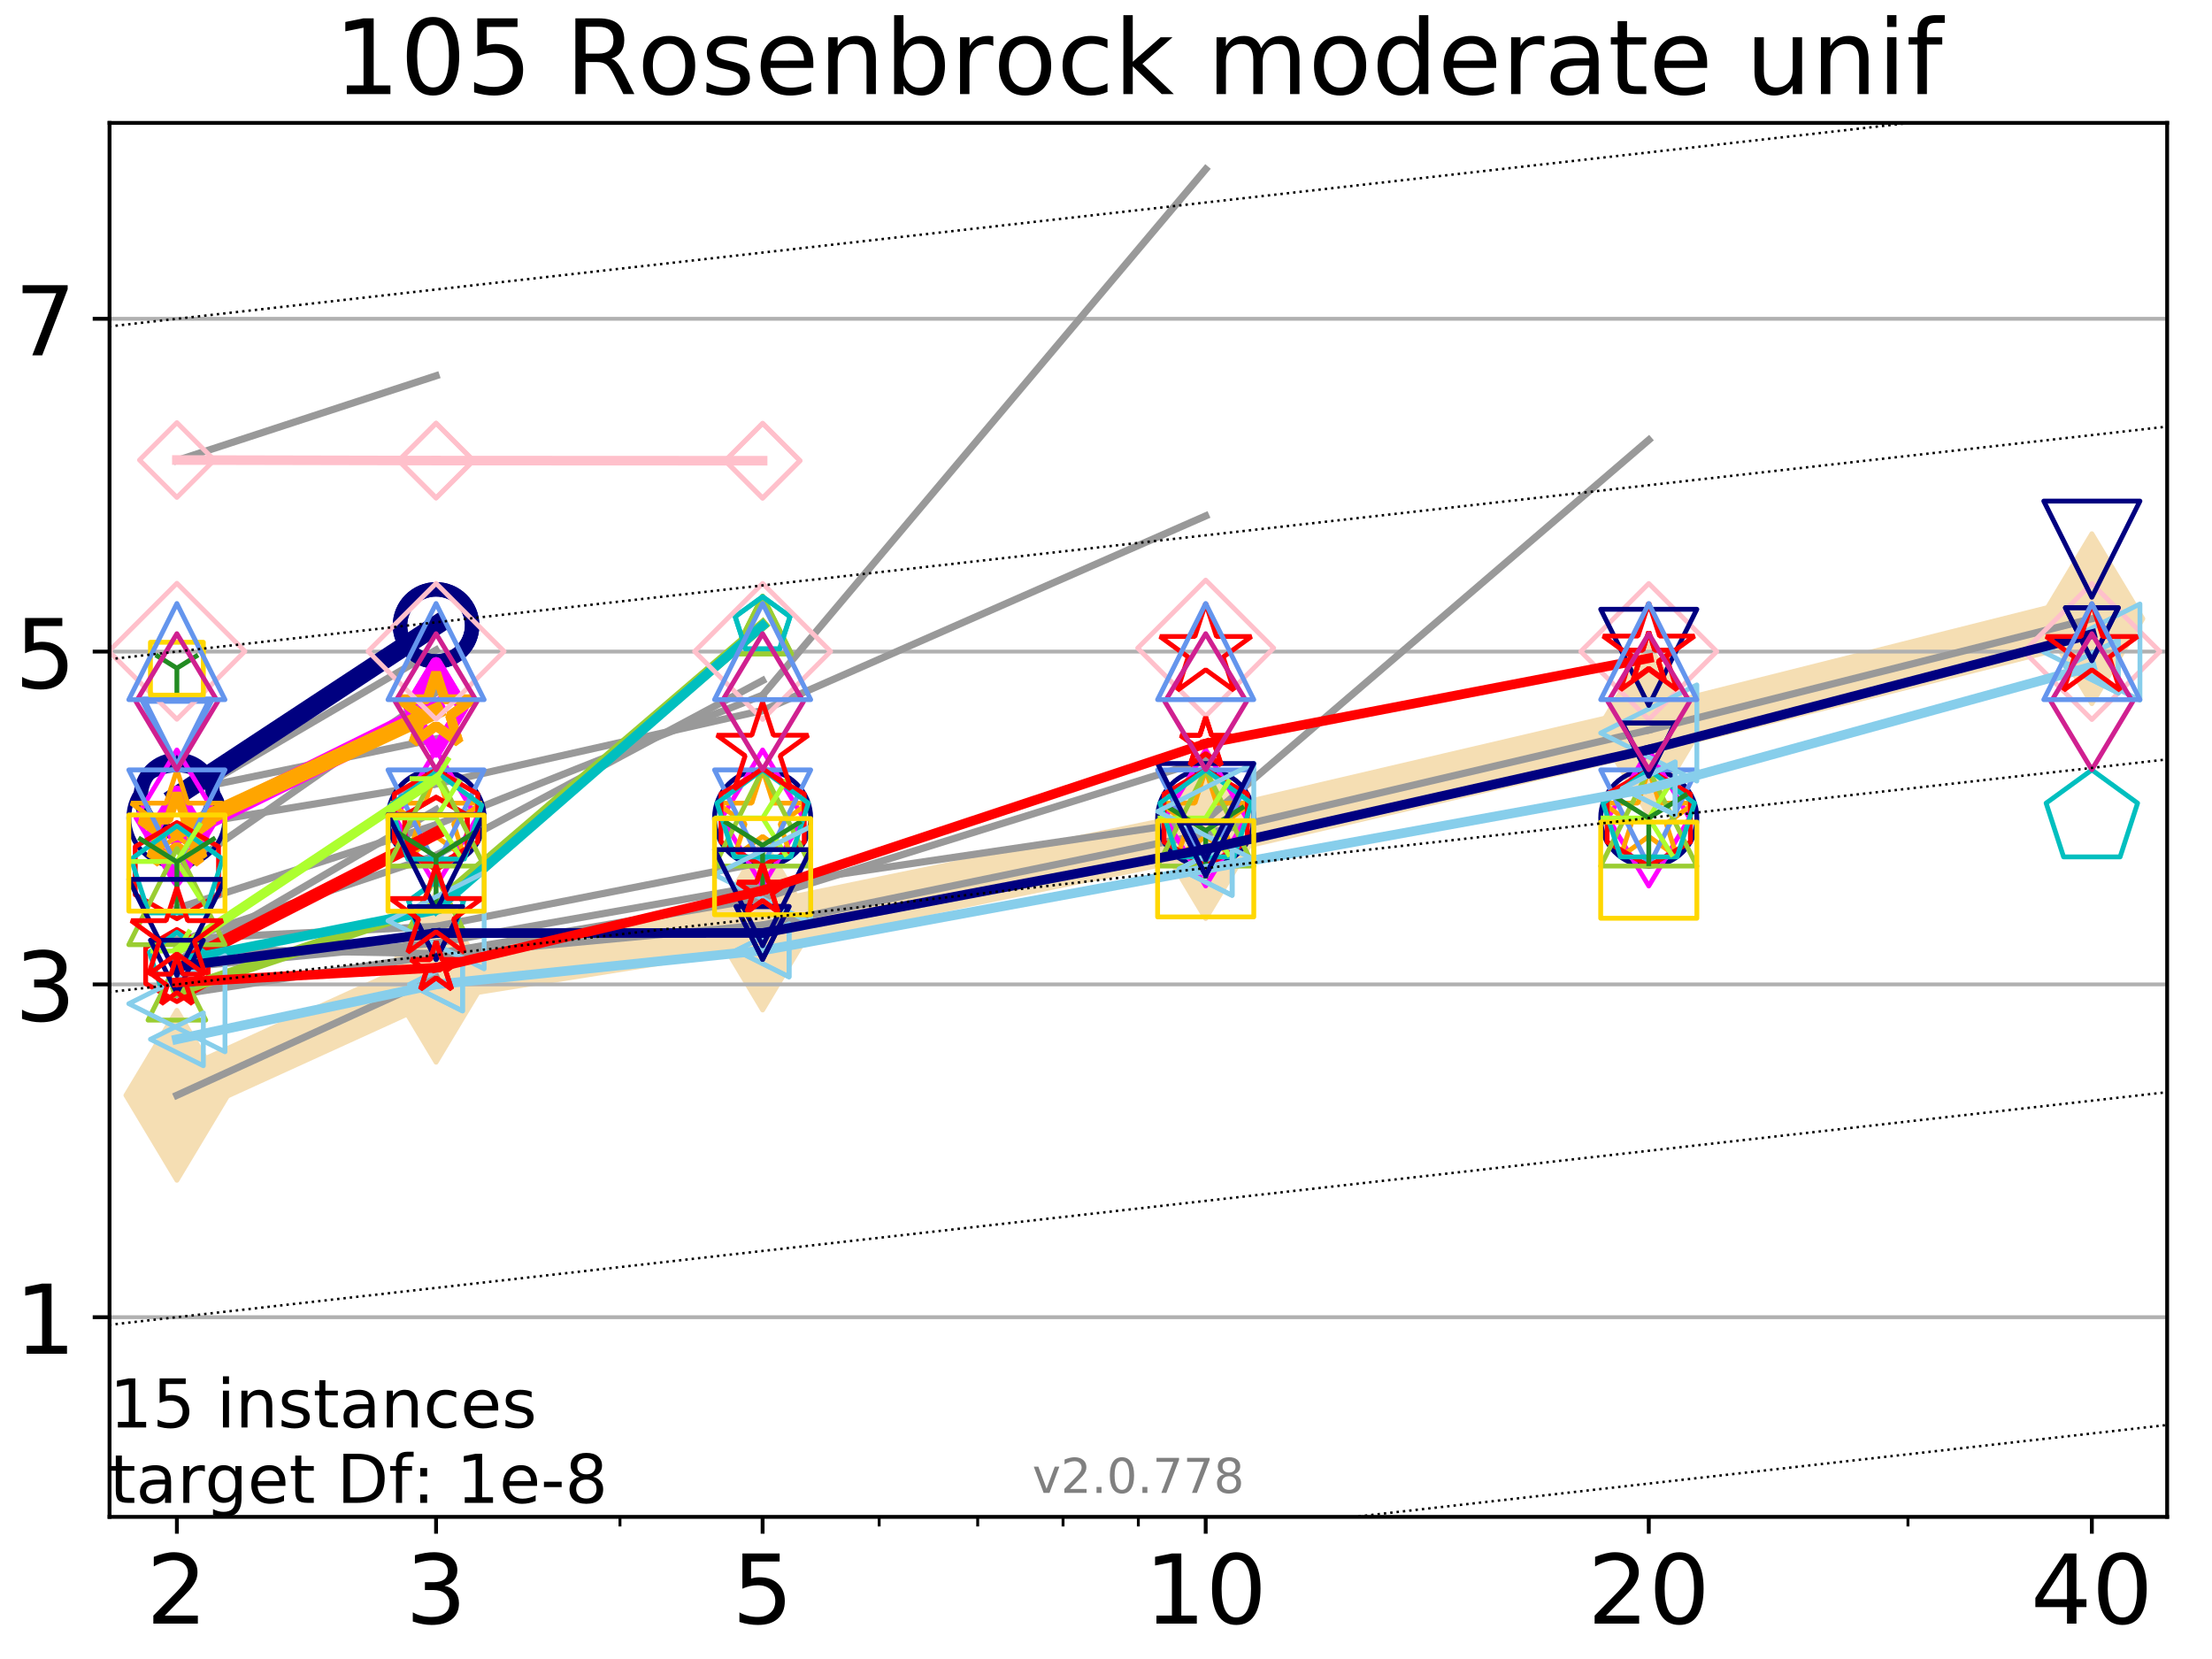 <?xml version="1.0" encoding="utf-8" standalone="no"?>
<!DOCTYPE svg PUBLIC "-//W3C//DTD SVG 1.1//EN"
  "http://www.w3.org/Graphics/SVG/1.1/DTD/svg11.dtd">
<!-- Created with matplotlib (http://matplotlib.org/) -->
<svg height="345pt" version="1.1" viewBox="0 0 460 345" width="460pt" xmlns="http://www.w3.org/2000/svg" xmlns:xlink="http://www.w3.org/1999/xlink">
 <defs>
  <style type="text/css">
*{stroke-linecap:butt;stroke-linejoin:round;}
  </style>
 </defs>
 <g id="figure_1">
  <g id="patch_1">
   <path d="M 0 345.6 
L 460.8 345.6 
L 460.8 0 
L 0 0 
z
" style="fill:#ffffff;"/>
  </g>
  <g id="axes_1">
   <g id="patch_2">
    <path d="M 22.78 315.44 
L 450.672 315.44 
L 450.672 25.56 
L 22.78 25.56 
z
" style="fill:#ffffff;"/>
   </g>
   <g id="line2d_1">
    <path clip-path="url(#p772bd7d559)" d="M 36.786 227.775 
L 90.685 203.223 
L 158.59 192.36 
L 250.732 173.366 
L 342.873 151.824 
L 435.015 128.664 
" style="fill:none;stroke:#f5deb3;stroke-linecap:square;stroke-width:10;"/>
    <defs>
     <path d="M -0 17.678 
L 10.607 0 
L 0 -17.678 
L -10.607 -0 
z
" id="mf7286e7c66" style="stroke:#f5deb3;stroke-linejoin:miter;"/>
    </defs>
    <g clip-path="url(#p772bd7d559)">
     <use style="fill:#f5deb3;stroke:#f5deb3;stroke-linejoin:miter;" x="36.786" xlink:href="#mf7286e7c66" y="227.775"/>
     <use style="fill:#f5deb3;stroke:#f5deb3;stroke-linejoin:miter;" x="90.685" xlink:href="#mf7286e7c66" y="203.223"/>
     <use style="fill:#f5deb3;stroke:#f5deb3;stroke-linejoin:miter;" x="158.59" xlink:href="#mf7286e7c66" y="192.36"/>
     <use style="fill:#f5deb3;stroke:#f5deb3;stroke-linejoin:miter;" x="250.732" xlink:href="#mf7286e7c66" y="173.366"/>
     <use style="fill:#f5deb3;stroke:#f5deb3;stroke-linejoin:miter;" x="342.873" xlink:href="#mf7286e7c66" y="151.824"/>
     <use style="fill:#f5deb3;stroke:#f5deb3;stroke-linejoin:miter;" x="435.015" xlink:href="#mf7286e7c66" y="128.664"/>
    </g>
   </g>
   <g id="matplotlib.axis_1">
    <g id="xtick_1">
     <g id="line2d_2">
      <defs>
       <path d="M 0 0 
L 0 3.5 
" id="m43f08c76d5" style="stroke:#000000;stroke-width:0.8;"/>
      </defs>
      <g>
       <use style="stroke:#000000;stroke-width:0.8;" x="36.786" xlink:href="#m43f08c76d5" y="315.44"/>
      </g>
     </g>
     <g id="text_1">
      <!-- 2 -->
      <defs>
       <path d="M 19.188 8.297 
L 53.609 8.297 
L 53.609 0 
L 7.328 0 
L 7.328 8.297 
Q 12.938 14.109 22.625 23.891 
Q 32.328 33.688 34.812 36.531 
Q 39.547 41.844 41.422 45.531 
Q 43.312 49.219 43.312 52.781 
Q 43.312 58.594 39.234 62.25 
Q 35.156 65.922 28.609 65.922 
Q 23.969 65.922 18.812 64.312 
Q 13.672 62.703 7.812 59.422 
L 7.812 69.391 
Q 13.766 71.781 18.938 73 
Q 24.125 74.219 28.422 74.219 
Q 39.75 74.219 46.484 68.547 
Q 53.219 62.891 53.219 53.422 
Q 53.219 48.922 51.531 44.891 
Q 49.859 40.875 45.406 35.406 
Q 44.188 33.984 37.641 27.219 
Q 31.109 20.453 19.188 8.297 
z
" id="DejaVuSans-32"/>
      </defs>
      <g transform="translate(30.423 337.637)scale(0.2 -0.2)">
       <use xlink:href="#DejaVuSans-32"/>
      </g>
     </g>
    </g>
    <g id="xtick_2">
     <g id="line2d_3">
      <g>
       <use style="stroke:#000000;stroke-width:0.8;" x="90.685" xlink:href="#m43f08c76d5" y="315.44"/>
      </g>
     </g>
     <g id="text_2">
      <!-- 3 -->
      <defs>
       <path d="M 40.578 39.312 
Q 47.656 37.797 51.625 33 
Q 55.609 28.219 55.609 21.188 
Q 55.609 10.406 48.188 4.484 
Q 40.766 -1.422 27.094 -1.422 
Q 22.516 -1.422 17.656 -0.516 
Q 12.797 0.391 7.625 2.203 
L 7.625 11.719 
Q 11.719 9.328 16.594 8.109 
Q 21.484 6.891 26.812 6.891 
Q 36.078 6.891 40.938 10.547 
Q 45.797 14.203 45.797 21.188 
Q 45.797 27.641 41.281 31.266 
Q 36.766 34.906 28.719 34.906 
L 20.219 34.906 
L 20.219 43.016 
L 29.109 43.016 
Q 36.375 43.016 40.234 45.922 
Q 44.094 48.828 44.094 54.297 
Q 44.094 59.906 40.109 62.906 
Q 36.141 65.922 28.719 65.922 
Q 24.656 65.922 20.016 65.031 
Q 15.375 64.156 9.812 62.312 
L 9.812 71.094 
Q 15.438 72.656 20.344 73.438 
Q 25.25 74.219 29.594 74.219 
Q 40.828 74.219 47.359 69.109 
Q 53.906 64.016 53.906 55.328 
Q 53.906 49.266 50.438 45.094 
Q 46.969 40.922 40.578 39.312 
z
" id="DejaVuSans-33"/>
      </defs>
      <g transform="translate(84.323 337.637)scale(0.2 -0.2)">
       <use xlink:href="#DejaVuSans-33"/>
      </g>
     </g>
    </g>
    <g id="xtick_3">
     <g id="line2d_4">
      <g>
       <use style="stroke:#000000;stroke-width:0.8;" x="158.59" xlink:href="#m43f08c76d5" y="315.44"/>
      </g>
     </g>
     <g id="text_3">
      <!-- 5 -->
      <defs>
       <path d="M 10.797 72.906 
L 49.516 72.906 
L 49.516 64.594 
L 19.828 64.594 
L 19.828 46.734 
Q 21.969 47.469 24.109 47.828 
Q 26.266 48.188 28.422 48.188 
Q 40.625 48.188 47.75 41.5 
Q 54.891 34.812 54.891 23.391 
Q 54.891 11.625 47.562 5.094 
Q 40.234 -1.422 26.906 -1.422 
Q 22.312 -1.422 17.547 -0.641 
Q 12.797 0.141 7.719 1.703 
L 7.719 11.625 
Q 12.109 9.234 16.797 8.062 
Q 21.484 6.891 26.703 6.891 
Q 35.156 6.891 40.078 11.328 
Q 45.016 15.766 45.016 23.391 
Q 45.016 31 40.078 35.438 
Q 35.156 39.891 26.703 39.891 
Q 22.75 39.891 18.812 39.016 
Q 14.891 38.141 10.797 36.281 
z
" id="DejaVuSans-35"/>
      </defs>
      <g transform="translate(152.228 337.637)scale(0.2 -0.2)">
       <use xlink:href="#DejaVuSans-35"/>
      </g>
     </g>
    </g>
    <g id="xtick_4">
     <g id="line2d_5">
      <g>
       <use style="stroke:#000000;stroke-width:0.8;" x="250.732" xlink:href="#m43f08c76d5" y="315.44"/>
      </g>
     </g>
     <g id="text_4">
      <!-- 10 -->
      <defs>
       <path d="M 12.406 8.297 
L 28.516 8.297 
L 28.516 63.922 
L 10.984 60.406 
L 10.984 69.391 
L 28.422 72.906 
L 38.281 72.906 
L 38.281 8.297 
L 54.391 8.297 
L 54.391 0 
L 12.406 0 
z
" id="DejaVuSans-31"/>
       <path d="M 31.781 66.406 
Q 24.172 66.406 20.328 58.906 
Q 16.5 51.422 16.5 36.375 
Q 16.5 21.391 20.328 13.891 
Q 24.172 6.391 31.781 6.391 
Q 39.453 6.391 43.281 13.891 
Q 47.125 21.391 47.125 36.375 
Q 47.125 51.422 43.281 58.906 
Q 39.453 66.406 31.781 66.406 
z
M 31.781 74.219 
Q 44.047 74.219 50.516 64.516 
Q 56.984 54.828 56.984 36.375 
Q 56.984 17.969 50.516 8.266 
Q 44.047 -1.422 31.781 -1.422 
Q 19.531 -1.422 13.062 8.266 
Q 6.594 17.969 6.594 36.375 
Q 6.594 54.828 13.062 64.516 
Q 19.531 74.219 31.781 74.219 
z
" id="DejaVuSans-30"/>
      </defs>
      <g transform="translate(238.007 337.637)scale(0.2 -0.2)">
       <use xlink:href="#DejaVuSans-31"/>
       <use x="63.623" xlink:href="#DejaVuSans-30"/>
      </g>
     </g>
    </g>
    <g id="xtick_5">
     <g id="line2d_6">
      <g>
       <use style="stroke:#000000;stroke-width:0.8;" x="342.873" xlink:href="#m43f08c76d5" y="315.44"/>
      </g>
     </g>
     <g id="text_5">
      <!-- 20 -->
      <g transform="translate(330.148 337.637)scale(0.2 -0.2)">
       <use xlink:href="#DejaVuSans-32"/>
       <use x="63.623" xlink:href="#DejaVuSans-30"/>
      </g>
     </g>
    </g>
    <g id="xtick_6">
     <g id="line2d_7">
      <g>
       <use style="stroke:#000000;stroke-width:0.8;" x="435.015" xlink:href="#m43f08c76d5" y="315.44"/>
      </g>
     </g>
     <g id="text_6">
      <!-- 40 -->
      <defs>
       <path d="M 37.797 64.312 
L 12.891 25.391 
L 37.797 25.391 
z
M 35.203 72.906 
L 47.609 72.906 
L 47.609 25.391 
L 58.016 25.391 
L 58.016 17.188 
L 47.609 17.188 
L 47.609 0 
L 37.797 0 
L 37.797 17.188 
L 4.891 17.188 
L 4.891 26.703 
z
" id="DejaVuSans-34"/>
      </defs>
      <g transform="translate(422.29 337.637)scale(0.2 -0.2)">
       <use xlink:href="#DejaVuSans-34"/>
       <use x="63.623" xlink:href="#DejaVuSans-30"/>
      </g>
     </g>
    </g>
    <g id="xtick_7">
     <g id="line2d_8">
      <defs>
       <path d="M 0 0 
L 0 2 
" id="m049d12f21d" style="stroke:#000000;stroke-width:0.6;"/>
      </defs>
      <g>
       <use style="stroke:#000000;stroke-width:0.6;" x="36.786" xlink:href="#m049d12f21d" y="315.44"/>
      </g>
     </g>
    </g>
    <g id="xtick_8">
     <g id="line2d_9">
      <g>
       <use style="stroke:#000000;stroke-width:0.6;" x="90.685" xlink:href="#m049d12f21d" y="315.44"/>
      </g>
     </g>
    </g>
    <g id="xtick_9">
     <g id="line2d_10">
      <g>
       <use style="stroke:#000000;stroke-width:0.6;" x="128.927" xlink:href="#m049d12f21d" y="315.44"/>
      </g>
     </g>
    </g>
    <g id="xtick_10">
     <g id="line2d_11">
      <g>
       <use style="stroke:#000000;stroke-width:0.6;" x="158.59" xlink:href="#m049d12f21d" y="315.44"/>
      </g>
     </g>
    </g>
    <g id="xtick_11">
     <g id="line2d_12">
      <g>
       <use style="stroke:#000000;stroke-width:0.6;" x="182.827" xlink:href="#m049d12f21d" y="315.44"/>
      </g>
     </g>
    </g>
    <g id="xtick_12">
     <g id="line2d_13">
      <g>
       <use style="stroke:#000000;stroke-width:0.6;" x="203.318" xlink:href="#m049d12f21d" y="315.44"/>
      </g>
     </g>
    </g>
    <g id="xtick_13">
     <g id="line2d_14">
      <g>
       <use style="stroke:#000000;stroke-width:0.6;" x="221.069" xlink:href="#m049d12f21d" y="315.44"/>
      </g>
     </g>
    </g>
    <g id="xtick_14">
     <g id="line2d_15">
      <g>
       <use style="stroke:#000000;stroke-width:0.6;" x="236.726" xlink:href="#m049d12f21d" y="315.44"/>
      </g>
     </g>
    </g>
    <g id="xtick_15">
     <g id="line2d_16">
      <g>
       <use style="stroke:#000000;stroke-width:0.6;" x="342.873" xlink:href="#m049d12f21d" y="315.44"/>
      </g>
     </g>
    </g>
    <g id="xtick_16">
     <g id="line2d_17">
      <g>
       <use style="stroke:#000000;stroke-width:0.6;" x="396.773" xlink:href="#m049d12f21d" y="315.44"/>
      </g>
     </g>
    </g>
    <g id="xtick_17">
     <g id="line2d_18">
      <g>
       <use style="stroke:#000000;stroke-width:0.6;" x="435.015" xlink:href="#m049d12f21d" y="315.44"/>
      </g>
     </g>
    </g>
   </g>
   <g id="matplotlib.axis_2">
    <g id="ytick_1">
     <g id="line2d_19">
      <path clip-path="url(#p772bd7d559)" d="M 22.78 273.916 
L 450.672 273.916 
" style="fill:none;stroke:#b0b0b0;stroke-linecap:square;stroke-width:0.8;"/>
     </g>
     <g id="line2d_20">
      <defs>
       <path d="M 0 0 
L -3.5 0 
" id="m304eb7266a" style="stroke:#000000;stroke-width:0.8;"/>
      </defs>
      <g>
       <use style="stroke:#000000;stroke-width:0.8;" x="22.78" xlink:href="#m304eb7266a" y="273.916"/>
      </g>
     </g>
     <g id="text_7">
      <!-- 1 -->
      <g transform="translate(3.055 281.515)scale(0.2 -0.2)">
       <use xlink:href="#DejaVuSans-31"/>
      </g>
     </g>
    </g>
    <g id="ytick_2">
     <g id="line2d_21">
      <path clip-path="url(#p772bd7d559)" d="M 22.78 204.71 
L 450.672 204.71 
" style="fill:none;stroke:#b0b0b0;stroke-linecap:square;stroke-width:0.8;"/>
     </g>
     <g id="line2d_22">
      <g>
       <use style="stroke:#000000;stroke-width:0.8;" x="22.78" xlink:href="#m304eb7266a" y="204.71"/>
      </g>
     </g>
     <g id="text_8">
      <!-- 3 -->
      <g transform="translate(3.055 212.308)scale(0.2 -0.2)">
       <use xlink:href="#DejaVuSans-33"/>
      </g>
     </g>
    </g>
    <g id="ytick_3">
     <g id="line2d_23">
      <path clip-path="url(#p772bd7d559)" d="M 22.78 135.503 
L 450.672 135.503 
" style="fill:none;stroke:#b0b0b0;stroke-linecap:square;stroke-width:0.8;"/>
     </g>
     <g id="line2d_24">
      <g>
       <use style="stroke:#000000;stroke-width:0.8;" x="22.78" xlink:href="#m304eb7266a" y="135.503"/>
      </g>
     </g>
     <g id="text_9">
      <!-- 5 -->
      <g transform="translate(3.055 143.102)scale(0.2 -0.2)">
       <use xlink:href="#DejaVuSans-35"/>
      </g>
     </g>
    </g>
    <g id="ytick_4">
     <g id="line2d_25">
      <path clip-path="url(#p772bd7d559)" d="M 22.78 66.297 
L 450.672 66.297 
" style="fill:none;stroke:#b0b0b0;stroke-linecap:square;stroke-width:0.8;"/>
     </g>
     <g id="line2d_26">
      <g>
       <use style="stroke:#000000;stroke-width:0.8;" x="22.78" xlink:href="#m304eb7266a" y="66.297"/>
      </g>
     </g>
     <g id="text_10">
      <!-- 7 -->
      <defs>
       <path d="M 8.203 72.906 
L 55.078 72.906 
L 55.078 68.703 
L 28.609 0 
L 18.312 0 
L 43.219 64.594 
L 8.203 64.594 
z
" id="DejaVuSans-37"/>
      </defs>
      <g transform="translate(3.055 73.895)scale(0.2 -0.2)">
       <use xlink:href="#DejaVuSans-37"/>
      </g>
     </g>
    </g>
   </g>
   <g id="line2d_27">
    <path clip-path="url(#p772bd7d559)" d="M 36.786 171.902 
L 90.685 163.026 
" style="fill:none;stroke:#999999;stroke-linecap:square;stroke-width:1.5;"/>
   </g>
   <g id="line2d_28">
    <path clip-path="url(#p772bd7d559)" d="M 90.685 163.026 
L 158.59 147.739 
" style="fill:none;stroke:#999999;stroke-linecap:square;stroke-width:1.5;"/>
   </g>
   <g id="line2d_29">
    <path clip-path="url(#p772bd7d559)" d="M 158.59 147.739 
L 250.732 107.284 
" style="fill:none;stroke:#999999;stroke-linecap:square;stroke-width:1.5;"/>
   </g>
   <g id="line2d_30">
    <path clip-path="url(#p772bd7d559)" d="M 250.732 107.284 
" style="fill:none;stroke:#999999;stroke-linecap:square;stroke-width:1.5;"/>
   </g>
   <g id="line2d_31"/>
   <g id="line2d_32"/>
   <g id="line2d_33">
    <path clip-path="url(#p772bd7d559)" d="M 36.786 201.267 
L 90.685 196.103 
" style="fill:none;stroke:#999999;stroke-linecap:square;stroke-width:1.5;"/>
   </g>
   <g id="line2d_34">
    <path clip-path="url(#p772bd7d559)" d="M 90.685 196.103 
L 158.59 184.152 
" style="fill:none;stroke:#999999;stroke-linecap:square;stroke-width:1.5;"/>
   </g>
   <g id="line2d_35">
    <path clip-path="url(#p772bd7d559)" d="M 158.59 184.152 
L 250.732 170.558 
" style="fill:none;stroke:#999999;stroke-linecap:square;stroke-width:1.5;"/>
   </g>
   <g id="line2d_36">
    <path clip-path="url(#p772bd7d559)" d="M 250.732 170.558 
L 342.873 91.492 
" style="fill:none;stroke:#999999;stroke-linecap:square;stroke-width:1.5;"/>
   </g>
   <g id="line2d_37">
    <path clip-path="url(#p772bd7d559)" d="M 342.873 91.492 
" style="fill:none;stroke:#999999;stroke-linecap:square;stroke-width:1.5;"/>
   </g>
   <g id="line2d_38"/>
   <g id="line2d_39"/>
   <g id="line2d_40"/>
   <g id="line2d_41"/>
   <g id="line2d_42"/>
   <g id="line2d_43"/>
   <g id="line2d_44">
    <path clip-path="url(#p772bd7d559)" d="M 36.786 206.86 
L 90.685 198.687 
" style="fill:none;stroke:#999999;stroke-linecap:square;stroke-width:1.5;"/>
   </g>
   <g id="line2d_45">
    <path clip-path="url(#p772bd7d559)" d="M 90.685 198.687 
L 158.59 192.36 
" style="fill:none;stroke:#999999;stroke-linecap:square;stroke-width:1.5;"/>
   </g>
   <g id="line2d_46">
    <path clip-path="url(#p772bd7d559)" d="M 158.59 192.36 
L 250.732 173.366 
" style="fill:none;stroke:#999999;stroke-linecap:square;stroke-width:1.5;"/>
   </g>
   <g id="line2d_47">
    <path clip-path="url(#p772bd7d559)" d="M 250.732 173.366 
L 342.873 151.824 
" style="fill:none;stroke:#999999;stroke-linecap:square;stroke-width:1.5;"/>
   </g>
   <g id="line2d_48">
    <path clip-path="url(#p772bd7d559)" d="M 342.873 151.824 
L 435.015 128.664 
" style="fill:none;stroke:#999999;stroke-linecap:square;stroke-width:1.5;"/>
   </g>
   <g id="line2d_49">
    <path clip-path="url(#p772bd7d559)" d="M 435.015 128.664 
" style="fill:none;stroke:#999999;stroke-linecap:square;stroke-width:1.5;"/>
   </g>
   <g id="line2d_50"/>
   <g id="line2d_51"/>
   <g id="line2d_52">
    <path clip-path="url(#p772bd7d559)" d="M 36.786 199.866 
L 90.685 168.37 
" style="fill:none;stroke:#999999;stroke-linecap:square;stroke-width:1.5;"/>
   </g>
   <g id="line2d_53">
    <path clip-path="url(#p772bd7d559)" d="M 90.685 168.37 
" style="fill:none;stroke:#999999;stroke-linecap:square;stroke-width:1.5;"/>
   </g>
   <g id="line2d_54"/>
   <g id="line2d_55"/>
   <g id="line2d_56">
    <path clip-path="url(#p772bd7d559)" d="M 90.685 60.365 
" style="fill:none;stroke:#999999;stroke-linecap:square;stroke-width:1.5;"/>
   </g>
   <g id="line2d_57"/>
   <g id="line2d_58"/>
   <g id="line2d_59">
    <path clip-path="url(#p772bd7d559)" d="M 36.786 153.516 
" style="fill:none;stroke:#999999;stroke-linecap:square;stroke-width:1.5;"/>
   </g>
   <g id="line2d_60"/>
   <g id="line2d_61"/>
   <g id="line2d_62">
    <path clip-path="url(#p772bd7d559)" d="M 36.786 164.764 
L 90.685 153.646 
" style="fill:none;stroke:#999999;stroke-linecap:square;stroke-width:1.5;"/>
   </g>
   <g id="line2d_63">
    <path clip-path="url(#p772bd7d559)" d="M 90.685 153.646 
" style="fill:none;stroke:#999999;stroke-linecap:square;stroke-width:1.5;"/>
   </g>
   <g id="line2d_64"/>
   <g id="line2d_65"/>
   <g id="line2d_66">
    <path clip-path="url(#p772bd7d559)" d="M 36.786 164.362 
" style="fill:none;stroke:#999999;stroke-linecap:square;stroke-width:1.5;"/>
   </g>
   <g id="line2d_67"/>
   <g id="line2d_68"/>
   <g id="line2d_69">
    <path clip-path="url(#p772bd7d559)" d="M 36.786 227.772 
L 90.685 203.224 
" style="fill:none;stroke:#999999;stroke-linecap:square;stroke-width:1.5;"/>
   </g>
   <g id="line2d_70">
    <path clip-path="url(#p772bd7d559)" d="M 90.685 203.224 
" style="fill:none;stroke:#999999;stroke-linecap:square;stroke-width:1.5;"/>
   </g>
   <g id="line2d_71"/>
   <g id="line2d_72"/>
   <g id="line2d_73">
    <path clip-path="url(#p772bd7d559)" d="M 36.786 195.311 
L 90.685 192.637 
" style="fill:none;stroke:#999999;stroke-linecap:square;stroke-width:1.5;"/>
   </g>
   <g id="line2d_74">
    <path clip-path="url(#p772bd7d559)" d="M 90.685 192.637 
L 158.59 179.296 
" style="fill:none;stroke:#999999;stroke-linecap:square;stroke-width:1.5;"/>
   </g>
   <g id="line2d_75">
    <path clip-path="url(#p772bd7d559)" d="M 158.59 179.296 
" style="fill:none;stroke:#999999;stroke-linecap:square;stroke-width:1.5;"/>
   </g>
   <g id="line2d_76"/>
   <g id="line2d_77"/>
   <g id="line2d_78">
    <path clip-path="url(#p772bd7d559)" d="M 36.786 195.879 
L 90.685 177.86 
" style="fill:none;stroke:#999999;stroke-linecap:square;stroke-width:1.5;"/>
   </g>
   <g id="line2d_79">
    <path clip-path="url(#p772bd7d559)" d="M 90.685 177.86 
L 158.59 141.523 
" style="fill:none;stroke:#999999;stroke-linecap:square;stroke-width:1.5;"/>
   </g>
   <g id="line2d_80">
    <path clip-path="url(#p772bd7d559)" d="M 158.59 141.523 
" style="fill:none;stroke:#999999;stroke-linecap:square;stroke-width:1.5;"/>
   </g>
   <g id="line2d_81"/>
   <g id="line2d_82"/>
   <g id="line2d_83"/>
   <g id="line2d_84"/>
   <g id="line2d_85">
    <path clip-path="url(#p772bd7d559)" d="M 36.786 95.764 
L 90.685 78.146 
" style="fill:none;stroke:#999999;stroke-linecap:square;stroke-width:1.5;"/>
   </g>
   <g id="line2d_86">
    <path clip-path="url(#p772bd7d559)" d="M 90.685 78.146 
" style="fill:none;stroke:#999999;stroke-linecap:square;stroke-width:1.5;"/>
   </g>
   <g id="line2d_87"/>
   <g id="line2d_88"/>
   <g id="line2d_89">
    <path clip-path="url(#p772bd7d559)" d="M 36.786 166.712 
L 90.685 135.182 
" style="fill:none;stroke:#999999;stroke-linecap:square;stroke-width:1.5;"/>
   </g>
   <g id="line2d_90">
    <path clip-path="url(#p772bd7d559)" d="M 90.685 135.182 
" style="fill:none;stroke:#999999;stroke-linecap:square;stroke-width:1.5;"/>
   </g>
   <g id="line2d_91"/>
   <g id="line2d_92"/>
   <g id="line2d_93">
    <path clip-path="url(#p772bd7d559)" d="M 36.786 181.629 
L 90.685 144.027 
" style="fill:none;stroke:#999999;stroke-linecap:square;stroke-width:1.5;"/>
   </g>
   <g id="line2d_94">
    <path clip-path="url(#p772bd7d559)" d="M 90.685 144.027 
" style="fill:none;stroke:#999999;stroke-linecap:square;stroke-width:1.5;"/>
   </g>
   <g id="line2d_95"/>
   <g id="line2d_96"/>
   <g id="line2d_97"/>
   <g id="line2d_98"/>
   <g id="line2d_99">
    <path clip-path="url(#p772bd7d559)" d="M 36.786 171.851 
" style="fill:none;stroke:#999999;stroke-linecap:square;stroke-width:1.5;"/>
   </g>
   <g id="line2d_100"/>
   <g id="line2d_101"/>
   <g id="line2d_102">
    <path clip-path="url(#p772bd7d559)" d="M 36.786 188.901 
L 90.685 171.515 
" style="fill:none;stroke:#999999;stroke-linecap:square;stroke-width:1.5;"/>
   </g>
   <g id="line2d_103">
    <path clip-path="url(#p772bd7d559)" d="M 90.685 171.515 
L 158.59 144.558 
" style="fill:none;stroke:#999999;stroke-linecap:square;stroke-width:1.5;"/>
   </g>
   <g id="line2d_104">
    <path clip-path="url(#p772bd7d559)" d="M 158.59 144.558 
L 250.732 35.189 
" style="fill:none;stroke:#999999;stroke-linecap:square;stroke-width:1.5;"/>
   </g>
   <g id="line2d_105">
    <path clip-path="url(#p772bd7d559)" d="M 250.732 35.189 
" style="fill:none;stroke:#999999;stroke-linecap:square;stroke-width:1.5;"/>
   </g>
   <g id="line2d_106"/>
   <g id="line2d_107"/>
   <g id="line2d_108">
    <path clip-path="url(#p772bd7d559)" d="M 36.786 197.291 
L 90.685 198.301 
" style="fill:none;stroke:#999999;stroke-linecap:square;stroke-width:1.5;"/>
   </g>
   <g id="line2d_109">
    <path clip-path="url(#p772bd7d559)" d="M 90.685 198.301 
L 158.59 186.795 
" style="fill:none;stroke:#999999;stroke-linecap:square;stroke-width:1.5;"/>
   </g>
   <g id="line2d_110">
    <path clip-path="url(#p772bd7d559)" d="M 158.59 186.795 
L 250.732 158.033 
" style="fill:none;stroke:#999999;stroke-linecap:square;stroke-width:1.5;"/>
   </g>
   <g id="line2d_111">
    <path clip-path="url(#p772bd7d559)" d="M 250.732 158.033 
" style="fill:none;stroke:#999999;stroke-linecap:square;stroke-width:1.5;"/>
   </g>
   <g id="line2d_112"/>
   <g id="line2d_113"/>
   <g id="line2d_114">
    <path clip-path="url(#p772bd7d559)" d="M 36.786 165.528 
L 90.685 130.058 
" style="fill:none;stroke:#000080;stroke-linecap:square;stroke-width:4;"/>
    <defs>
     <path d="M 0 7.5 
C 1.989 7.5 3.897 6.71 5.303 5.303 
C 6.71 3.897 7.5 1.989 7.5 0 
C 7.5 -1.989 6.71 -3.897 5.303 -5.303 
C 3.897 -6.71 1.989 -7.5 0 -7.5 
C -1.989 -7.5 -3.897 -6.71 -5.303 -5.303 
C -6.71 -3.897 -7.5 -1.989 -7.5 0 
C -7.5 1.989 -6.71 3.897 -5.303 5.303 
C -3.897 6.71 -1.989 7.5 0 7.5 
z
" id="m9c72ed4f58" style="stroke:#000080;stroke-width:3;"/>
    </defs>
    <g clip-path="url(#p772bd7d559)">
     <use style="fill:none;stroke:#000080;stroke-width:3;" x="36.786" xlink:href="#m9c72ed4f58" y="165.528"/>
     <use style="fill:none;stroke:#000080;stroke-width:3;" x="90.685" xlink:href="#m9c72ed4f58" y="130.058"/>
    </g>
   </g>
   <g id="line2d_115">
    <path clip-path="url(#p772bd7d559)" d="M 90.685 130.058 
" style="fill:none;stroke:#000080;stroke-linecap:square;stroke-width:4;"/>
    <g clip-path="url(#p772bd7d559)">
     <use style="fill:none;stroke:#000080;stroke-width:3;" x="90.685" xlink:href="#m9c72ed4f58" y="130.058"/>
    </g>
   </g>
   <g id="line2d_116"/>
   <g id="line2d_117">
    <defs>
     <path d="M 0 10 
C 2.652 10 5.196 8.946 7.071 7.071 
C 8.946 5.196 10 2.652 10 0 
C 10 -2.652 8.946 -5.196 7.071 -7.071 
C 5.196 -8.946 2.652 -10 0 -10 
C -2.652 -10 -5.196 -8.946 -7.071 -7.071 
C -8.946 -5.196 -10 -2.652 -10 0 
C -10 2.652 -8.946 5.196 -7.071 7.071 
C -5.196 8.946 -2.652 10 0 10 
z
" id="m643a9d3bca" style="stroke:#000080;"/>
    </defs>
    <g clip-path="url(#p772bd7d559)">
     <use style="fill:none;stroke:#000080;" x="36.786" xlink:href="#m643a9d3bca" y="170.105"/>
     <use style="fill:none;stroke:#000080;" x="90.685" xlink:href="#m643a9d3bca" y="170.106"/>
     <use style="fill:none;stroke:#000080;" x="158.59" xlink:href="#m643a9d3bca" y="170.106"/>
     <use style="fill:none;stroke:#000080;" x="250.732" xlink:href="#m643a9d3bca" y="170.106"/>
     <use style="fill:none;stroke:#000080;" x="342.873" xlink:href="#m643a9d3bca" y="170.106"/>
    </g>
   </g>
   <g id="line2d_118">
    <path clip-path="url(#p772bd7d559)" d="M 36.786 173.793 
L 90.685 147.104 
" style="fill:none;stroke:#ff00ff;stroke-linecap:square;stroke-width:3.667;"/>
    <defs>
     <path d="M -0 9.192 
L 5.515 0 
L 0 -9.192 
L -5.515 -0 
z
" id="md8d11425fd" style="stroke:#ff00ff;stroke-linejoin:miter;stroke-width:2.5;"/>
    </defs>
    <g clip-path="url(#p772bd7d559)">
     <use style="fill:none;stroke:#ff00ff;stroke-linejoin:miter;stroke-width:2.5;" x="36.786" xlink:href="#md8d11425fd" y="173.793"/>
     <use style="fill:none;stroke:#ff00ff;stroke-linejoin:miter;stroke-width:2.5;" x="90.685" xlink:href="#md8d11425fd" y="147.104"/>
    </g>
   </g>
   <g id="line2d_119">
    <path clip-path="url(#p772bd7d559)" d="M 90.685 147.104 
" style="fill:none;stroke:#ff00ff;stroke-linecap:square;stroke-width:3.667;"/>
    <g clip-path="url(#p772bd7d559)">
     <use style="fill:none;stroke:#ff00ff;stroke-linejoin:miter;stroke-width:2.5;" x="90.685" xlink:href="#md8d11425fd" y="147.104"/>
    </g>
   </g>
   <g id="line2d_120"/>
   <g id="line2d_121">
    <defs>
     <path d="M -0 14.142 
L 8.485 0 
L -0 -14.142 
L -8.485 -0 
z
" id="m3915ce43c5" style="stroke:#ff00ff;stroke-linejoin:miter;"/>
    </defs>
    <g clip-path="url(#p772bd7d559)">
     <use style="fill:none;stroke:#ff00ff;stroke-linejoin:miter;" x="36.786" xlink:href="#m3915ce43c5" y="170.105"/>
     <use style="fill:none;stroke:#ff00ff;stroke-linejoin:miter;" x="90.685" xlink:href="#m3915ce43c5" y="170.106"/>
     <use style="fill:none;stroke:#ff00ff;stroke-linejoin:miter;" x="158.59" xlink:href="#m3915ce43c5" y="170.106"/>
     <use style="fill:none;stroke:#ff00ff;stroke-linejoin:miter;" x="250.732" xlink:href="#m3915ce43c5" y="170.106"/>
     <use style="fill:none;stroke:#ff00ff;stroke-linejoin:miter;" x="342.873" xlink:href="#m3915ce43c5" y="170.106"/>
    </g>
   </g>
   <g id="line2d_122">
    <path clip-path="url(#p772bd7d559)" d="M 36.786 172.941 
L 90.685 147.887 
" style="fill:none;stroke:#ffa500;stroke-linecap:square;stroke-width:3.333;"/>
    <defs>
     <path d="M 0 -8 
L -1.796 -2.472 
L -7.608 -2.472 
L -2.906 0.944 
L -4.702 6.472 
L -0 3.056 
L 4.702 6.472 
L 2.906 0.944 
L 7.608 -2.472 
L 1.796 -2.472 
z
" id="m8ed55d845d" style="stroke:#ffa500;stroke-linejoin:bevel;stroke-width:2;"/>
    </defs>
    <g clip-path="url(#p772bd7d559)">
     <use style="fill:none;stroke:#ffa500;stroke-linejoin:bevel;stroke-width:2;" x="36.786" xlink:href="#m8ed55d845d" y="172.941"/>
     <use style="fill:none;stroke:#ffa500;stroke-linejoin:bevel;stroke-width:2;" x="90.685" xlink:href="#m8ed55d845d" y="147.887"/>
    </g>
   </g>
   <g id="line2d_123">
    <path clip-path="url(#p772bd7d559)" d="M 90.685 147.887 
" style="fill:none;stroke:#ffa500;stroke-linecap:square;stroke-width:3.333;"/>
    <g clip-path="url(#p772bd7d559)">
     <use style="fill:none;stroke:#ffa500;stroke-linejoin:bevel;stroke-width:2;" x="90.685" xlink:href="#m8ed55d845d" y="147.887"/>
    </g>
   </g>
   <g id="line2d_124"/>
   <g id="line2d_125">
    <defs>
     <path d="M 0 -10 
L -2.245 -3.09 
L -9.511 -3.09 
L -3.633 1.18 
L -5.878 8.09 
L -0 3.82 
L 5.878 8.09 
L 3.633 1.18 
L 9.511 -3.09 
L 2.245 -3.09 
z
" id="m72e667541e" style="stroke:#ffa500;stroke-linejoin:bevel;"/>
    </defs>
    <g clip-path="url(#p772bd7d559)">
     <use style="fill:none;stroke:#ffa500;stroke-linejoin:bevel;" x="36.786" xlink:href="#m72e667541e" y="170.105"/>
     <use style="fill:none;stroke:#ffa500;stroke-linejoin:bevel;" x="90.685" xlink:href="#m72e667541e" y="170.106"/>
     <use style="fill:none;stroke:#ffa500;stroke-linejoin:bevel;" x="158.59" xlink:href="#m72e667541e" y="170.106"/>
     <use style="fill:none;stroke:#ffa500;stroke-linejoin:bevel;" x="250.732" xlink:href="#m72e667541e" y="170.106"/>
     <use style="fill:none;stroke:#ffa500;stroke-linejoin:bevel;" x="342.873" xlink:href="#m72e667541e" y="170.106"/>
    </g>
   </g>
   <g id="line2d_126">
    <path clip-path="url(#p772bd7d559)" d="M 36.786 152.6 
" style="fill:none;stroke:#6495ed;stroke-linecap:square;stroke-width:3;"/>
    <defs>
     <path d="M -0 7 
L 7 -7 
L -7 -7 
z
" id="m661392e12f" style="stroke:#6495ed;stroke-linejoin:miter;stroke-width:1.5;"/>
    </defs>
    <g clip-path="url(#p772bd7d559)">
     <use style="fill:none;stroke:#6495ed;stroke-linejoin:miter;stroke-width:1.5;" x="36.786" xlink:href="#m661392e12f" y="152.6"/>
    </g>
   </g>
   <g id="line2d_127"/>
   <g id="line2d_128">
    <defs>
     <path d="M -0 10 
L 10 -10 
L -10 -10 
z
" id="mdfa8bd36b9" style="stroke:#6495ed;stroke-linejoin:miter;"/>
    </defs>
    <g clip-path="url(#p772bd7d559)">
     <use style="fill:none;stroke:#6495ed;stroke-linejoin:miter;" x="36.786" xlink:href="#mdfa8bd36b9" y="170.105"/>
     <use style="fill:none;stroke:#6495ed;stroke-linejoin:miter;" x="90.685" xlink:href="#mdfa8bd36b9" y="170.106"/>
     <use style="fill:none;stroke:#6495ed;stroke-linejoin:miter;" x="158.59" xlink:href="#mdfa8bd36b9" y="170.106"/>
     <use style="fill:none;stroke:#6495ed;stroke-linejoin:miter;" x="250.732" xlink:href="#mdfa8bd36b9" y="170.106"/>
     <use style="fill:none;stroke:#6495ed;stroke-linejoin:miter;" x="342.873" xlink:href="#mdfa8bd36b9" y="170.106"/>
    </g>
   </g>
   <g id="line2d_129">
    <path clip-path="url(#p772bd7d559)" d="M 36.786 200.787 
L 90.685 173.289 
" style="fill:none;stroke:#ff0000;stroke-linecap:square;stroke-width:2.667;"/>
    <defs>
     <path d="M 0 -7.5 
L -6.495 -3.75 
L -6.495 3.75 
L -0 7.5 
L 6.495 3.75 
L 6.495 -3.75 
z
" id="mf5eca86e1b" style="stroke:#ff0000;stroke-linejoin:miter;"/>
    </defs>
    <g clip-path="url(#p772bd7d559)">
     <use style="fill:none;stroke:#ff0000;stroke-linejoin:miter;" x="36.786" xlink:href="#mf5eca86e1b" y="200.787"/>
     <use style="fill:none;stroke:#ff0000;stroke-linejoin:miter;" x="90.685" xlink:href="#mf5eca86e1b" y="173.289"/>
    </g>
   </g>
   <g id="line2d_130">
    <path clip-path="url(#p772bd7d559)" d="M 90.685 173.289 
" style="fill:none;stroke:#ff0000;stroke-linecap:square;stroke-width:2.667;"/>
    <g clip-path="url(#p772bd7d559)">
     <use style="fill:none;stroke:#ff0000;stroke-linejoin:miter;" x="90.685" xlink:href="#mf5eca86e1b" y="173.289"/>
    </g>
   </g>
   <g id="line2d_131"/>
   <g id="line2d_132">
    <defs>
     <path d="M 0 -10 
L -8.66 -5 
L -8.66 5 
L -0 10 
L 8.66 5 
L 8.66 -5 
z
" id="m1669e774c5" style="stroke:#ff0000;stroke-linejoin:miter;"/>
    </defs>
    <g clip-path="url(#p772bd7d559)">
     <use style="fill:none;stroke:#ff0000;stroke-linejoin:miter;" x="36.786" xlink:href="#m1669e774c5" y="181.06"/>
     <use style="fill:none;stroke:#ff0000;stroke-linejoin:miter;" x="90.685" xlink:href="#m1669e774c5" y="170.105"/>
     <use style="fill:none;stroke:#ff0000;stroke-linejoin:miter;" x="158.59" xlink:href="#m1669e774c5" y="170.105"/>
     <use style="fill:none;stroke:#ff0000;stroke-linejoin:miter;" x="250.732" xlink:href="#m1669e774c5" y="170.106"/>
     <use style="fill:none;stroke:#ff0000;stroke-linejoin:miter;" x="342.873" xlink:href="#m1669e774c5" y="170.106"/>
    </g>
   </g>
   <g id="line2d_133">
    <path clip-path="url(#p772bd7d559)" d="M 36.786 206.141 
L 90.685 188.088 
" style="fill:none;stroke:#9acd32;stroke-linecap:square;stroke-width:2.333;"/>
    <defs>
     <path d="M 0 -6 
L -6 6 
L 6 6 
z
" id="m6a283430e7" style="stroke:#9acd32;stroke-linejoin:miter;"/>
    </defs>
    <g clip-path="url(#p772bd7d559)">
     <use style="fill:none;stroke:#9acd32;stroke-linejoin:miter;" x="36.786" xlink:href="#m6a283430e7" y="206.141"/>
     <use style="fill:none;stroke:#9acd32;stroke-linejoin:miter;" x="90.685" xlink:href="#m6a283430e7" y="188.088"/>
    </g>
   </g>
   <g id="line2d_134">
    <path clip-path="url(#p772bd7d559)" d="M 90.685 188.088 
L 158.59 129.977 
" style="fill:none;stroke:#9acd32;stroke-linecap:square;stroke-width:2.333;"/>
    <g clip-path="url(#p772bd7d559)">
     <use style="fill:none;stroke:#9acd32;stroke-linejoin:miter;" x="90.685" xlink:href="#m6a283430e7" y="188.088"/>
     <use style="fill:none;stroke:#9acd32;stroke-linejoin:miter;" x="158.59" xlink:href="#m6a283430e7" y="129.977"/>
    </g>
   </g>
   <g id="line2d_135">
    <path clip-path="url(#p772bd7d559)" d="M 158.59 129.977 
" style="fill:none;stroke:#9acd32;stroke-linecap:square;stroke-width:2.333;"/>
    <g clip-path="url(#p772bd7d559)">
     <use style="fill:none;stroke:#9acd32;stroke-linejoin:miter;" x="158.59" xlink:href="#m6a283430e7" y="129.977"/>
    </g>
   </g>
   <g id="line2d_136"/>
   <g id="line2d_137">
    <defs>
     <path d="M 0 -10 
L -10 10 
L 10 10 
z
" id="m10397cbfba" style="stroke:#9acd32;stroke-linejoin:miter;"/>
    </defs>
    <g clip-path="url(#p772bd7d559)">
     <use style="fill:none;stroke:#9acd32;stroke-linejoin:miter;" x="36.786" xlink:href="#m10397cbfba" y="186.457"/>
     <use style="fill:none;stroke:#9acd32;stroke-linejoin:miter;" x="90.685" xlink:href="#m10397cbfba" y="170.106"/>
     <use style="fill:none;stroke:#9acd32;stroke-linejoin:miter;" x="158.59" xlink:href="#m10397cbfba" y="170.105"/>
     <use style="fill:none;stroke:#9acd32;stroke-linejoin:miter;" x="250.732" xlink:href="#m10397cbfba" y="170.106"/>
     <use style="fill:none;stroke:#9acd32;stroke-linejoin:miter;" x="342.873" xlink:href="#m10397cbfba" y="170.106"/>
    </g>
   </g>
   <g id="line2d_138">
    <path clip-path="url(#p772bd7d559)" d="M 36.786 199.878 
L 90.685 189.211 
" style="fill:none;stroke:#00bfbf;stroke-linecap:square;stroke-width:2;"/>
    <defs>
     <path d="M 0 -6 
L -5.706 -1.854 
L -3.527 4.854 
L 3.527 4.854 
L 5.706 -1.854 
z
" id="mb7038c9ce5" style="stroke:#00bfbf;stroke-linejoin:miter;"/>
    </defs>
    <g clip-path="url(#p772bd7d559)">
     <use style="fill:none;stroke:#00bfbf;stroke-linejoin:miter;" x="36.786" xlink:href="#mb7038c9ce5" y="199.878"/>
     <use style="fill:none;stroke:#00bfbf;stroke-linejoin:miter;" x="90.685" xlink:href="#mb7038c9ce5" y="189.211"/>
    </g>
   </g>
   <g id="line2d_139">
    <path clip-path="url(#p772bd7d559)" d="M 90.685 189.211 
L 158.59 130.087 
" style="fill:none;stroke:#00bfbf;stroke-linecap:square;stroke-width:2;"/>
    <g clip-path="url(#p772bd7d559)">
     <use style="fill:none;stroke:#00bfbf;stroke-linejoin:miter;" x="90.685" xlink:href="#mb7038c9ce5" y="189.211"/>
     <use style="fill:none;stroke:#00bfbf;stroke-linejoin:miter;" x="158.59" xlink:href="#mb7038c9ce5" y="130.087"/>
    </g>
   </g>
   <g id="line2d_140">
    <path clip-path="url(#p772bd7d559)" d="M 158.59 130.087 
" style="fill:none;stroke:#00bfbf;stroke-linecap:square;stroke-width:2;"/>
    <g clip-path="url(#p772bd7d559)">
     <use style="fill:none;stroke:#00bfbf;stroke-linejoin:miter;" x="158.59" xlink:href="#mb7038c9ce5" y="130.087"/>
    </g>
   </g>
   <g id="line2d_141"/>
   <g id="line2d_142">
    <defs>
     <path d="M 0 -10 
L -9.511 -3.09 
L -5.878 8.09 
L 5.878 8.09 
L 9.511 -3.09 
z
" id="m760022361d" style="stroke:#00bfbf;stroke-linejoin:miter;"/>
    </defs>
    <g clip-path="url(#p772bd7d559)">
     <use style="fill:none;stroke:#00bfbf;stroke-linejoin:miter;" x="36.786" xlink:href="#m760022361d" y="181.753"/>
     <use style="fill:none;stroke:#00bfbf;stroke-linejoin:miter;" x="90.685" xlink:href="#m760022361d" y="170.547"/>
     <use style="fill:none;stroke:#00bfbf;stroke-linejoin:miter;" x="158.59" xlink:href="#m760022361d" y="170.105"/>
     <use style="fill:none;stroke:#00bfbf;stroke-linejoin:miter;" x="250.732" xlink:href="#m760022361d" y="170.106"/>
     <use style="fill:none;stroke:#00bfbf;stroke-linejoin:miter;" x="342.873" xlink:href="#m760022361d" y="170.106"/>
     <use style="fill:none;stroke:#00bfbf;stroke-linejoin:miter;" x="435.015" xlink:href="#m760022361d" y="170.106"/>
    </g>
   </g>
   <g id="line2d_143">
    <path clip-path="url(#p772bd7d559)" d="M 36.786 197.767 
L 90.685 161.961 
" style="fill:none;stroke:#adff2f;stroke-linecap:square;stroke-width:2;"/>
    <defs>
     <path d="M 0 0 
L -5.5 -0 
M 0 0 
L 2.75 4.4 
M 0 0 
L 2.75 -4.4 
" id="m3fbbb4387a" style="stroke:#adff2f;"/>
    </defs>
    <g clip-path="url(#p772bd7d559)">
     <use style="fill:none;stroke:#adff2f;" x="36.786" xlink:href="#m3fbbb4387a" y="197.767"/>
     <use style="fill:none;stroke:#adff2f;" x="90.685" xlink:href="#m3fbbb4387a" y="161.961"/>
    </g>
   </g>
   <g id="line2d_144">
    <path clip-path="url(#p772bd7d559)" d="M 90.685 161.961 
" style="fill:none;stroke:#adff2f;stroke-linecap:square;stroke-width:2;"/>
    <g clip-path="url(#p772bd7d559)">
     <use style="fill:none;stroke:#adff2f;" x="90.685" xlink:href="#m3fbbb4387a" y="161.961"/>
    </g>
   </g>
   <g id="line2d_145"/>
   <g id="line2d_146">
    <defs>
     <path d="M 0 0 
L -10 -0 
M 0 0 
L 5 8 
M 0 0 
L 5 -8 
" id="m49a5b1fe5d" style="stroke:#adff2f;"/>
    </defs>
    <g clip-path="url(#p772bd7d559)">
     <use style="fill:none;stroke:#adff2f;" x="36.786" xlink:href="#m49a5b1fe5d" y="179.151"/>
     <use style="fill:none;stroke:#adff2f;" x="90.685" xlink:href="#m49a5b1fe5d" y="170.105"/>
     <use style="fill:none;stroke:#adff2f;" x="158.59" xlink:href="#m49a5b1fe5d" y="170.105"/>
     <use style="fill:none;stroke:#adff2f;" x="250.732" xlink:href="#m49a5b1fe5d" y="170.106"/>
     <use style="fill:none;stroke:#adff2f;" x="342.873" xlink:href="#m49a5b1fe5d" y="170.106"/>
    </g>
   </g>
   <g id="line2d_147">
    <path clip-path="url(#p772bd7d559)" d="M 36.786 138.955 
" style="fill:none;stroke:#228b22;stroke-linecap:square;stroke-width:2;"/>
    <defs>
     <path d="M 0 0 
L 0 5.5 
M 0 0 
L 4.4 -2.75 
M 0 0 
L -4.4 -2.75 
" id="m6c425b3a16" style="stroke:#228b22;"/>
    </defs>
    <g clip-path="url(#p772bd7d559)">
     <use style="fill:none;stroke:#228b22;" x="36.786" xlink:href="#m6c425b3a16" y="138.955"/>
    </g>
   </g>
   <g id="line2d_148"/>
   <g id="line2d_149">
    <defs>
     <path d="M 0 0 
L 0 10 
M 0 0 
L 8 -5 
M 0 0 
L -8 -5 
" id="me7239ea158" style="stroke:#228b22;"/>
    </defs>
    <g clip-path="url(#p772bd7d559)">
     <use style="fill:none;stroke:#228b22;" x="36.786" xlink:href="#me7239ea158" y="179.239"/>
     <use style="fill:none;stroke:#228b22;" x="90.685" xlink:href="#me7239ea158" y="178.128"/>
     <use style="fill:none;stroke:#228b22;" x="158.59" xlink:href="#me7239ea158" y="175.797"/>
     <use style="fill:none;stroke:#228b22;" x="250.732" xlink:href="#me7239ea158" y="172.713"/>
     <use style="fill:none;stroke:#228b22;" x="342.873" xlink:href="#me7239ea158" y="170.107"/>
    </g>
   </g>
   <g id="line2d_150">
    <path clip-path="url(#p772bd7d559)" d="M 36.786 95.666 
L 90.685 95.779 
" style="fill:none;stroke:#ffc0cb;stroke-linecap:square;stroke-width:2;"/>
    <defs>
     <path d="M -0 7.778 
L 7.778 0 
L 0 -7.778 
L -7.778 -0 
z
" id="ma3e51c45c5" style="stroke:#ffc0cb;stroke-linejoin:miter;"/>
    </defs>
    <g clip-path="url(#p772bd7d559)">
     <use style="fill:none;stroke:#ffc0cb;stroke-linejoin:miter;" x="36.786" xlink:href="#ma3e51c45c5" y="95.666"/>
     <use style="fill:none;stroke:#ffc0cb;stroke-linejoin:miter;" x="90.685" xlink:href="#ma3e51c45c5" y="95.779"/>
    </g>
   </g>
   <g id="line2d_151">
    <path clip-path="url(#p772bd7d559)" d="M 90.685 95.779 
L 158.59 95.811 
" style="fill:none;stroke:#ffc0cb;stroke-linecap:square;stroke-width:2;"/>
    <g clip-path="url(#p772bd7d559)">
     <use style="fill:none;stroke:#ffc0cb;stroke-linejoin:miter;" x="90.685" xlink:href="#ma3e51c45c5" y="95.779"/>
     <use style="fill:none;stroke:#ffc0cb;stroke-linejoin:miter;" x="158.59" xlink:href="#ma3e51c45c5" y="95.811"/>
    </g>
   </g>
   <g id="line2d_152">
    <path clip-path="url(#p772bd7d559)" d="M 158.59 95.811 
" style="fill:none;stroke:#ffc0cb;stroke-linecap:square;stroke-width:2;"/>
    <g clip-path="url(#p772bd7d559)">
     <use style="fill:none;stroke:#ffc0cb;stroke-linejoin:miter;" x="158.59" xlink:href="#ma3e51c45c5" y="95.811"/>
    </g>
   </g>
   <g id="line2d_153"/>
   <g id="line2d_154">
    <defs>
     <path d="M -0 14.142 
L 14.142 0 
L 0 -14.142 
L -14.142 -0 
z
" id="m2b948f8d4f" style="stroke:#ffc0cb;stroke-linejoin:miter;"/>
    </defs>
    <g clip-path="url(#p772bd7d559)">
     <use style="fill:none;stroke:#ffc0cb;stroke-linejoin:miter;" x="36.786" xlink:href="#m2b948f8d4f" y="135.437"/>
     <use style="fill:none;stroke:#ffc0cb;stroke-linejoin:miter;" x="90.685" xlink:href="#m2b948f8d4f" y="135.455"/>
     <use style="fill:none;stroke:#ffc0cb;stroke-linejoin:miter;" x="158.59" xlink:href="#m2b948f8d4f" y="135.471"/>
     <use style="fill:none;stroke:#ffc0cb;stroke-linejoin:miter;" x="250.732" xlink:href="#m2b948f8d4f" y="134.775"/>
     <use style="fill:none;stroke:#ffc0cb;stroke-linejoin:miter;" x="342.873" xlink:href="#m2b948f8d4f" y="135.483"/>
     <use style="fill:none;stroke:#ffc0cb;stroke-linejoin:miter;" x="435.015" xlink:href="#m2b948f8d4f" y="135.488"/>
    </g>
   </g>
   <g id="line2d_155">
    <path clip-path="url(#p772bd7d559)" d="M 36.786 216.127 
L 90.685 204.724 
" style="fill:none;stroke:#87ceeb;stroke-linecap:square;stroke-width:2;"/>
    <defs>
     <path d="M -5.5 -0 
L 5.5 5.5 
L 5.5 -5.5 
z
" id="m76be77dfd4" style="stroke:#87ceeb;stroke-linejoin:miter;"/>
    </defs>
    <g clip-path="url(#p772bd7d559)">
     <use style="fill:none;stroke:#87ceeb;stroke-linejoin:miter;" x="36.786" xlink:href="#m76be77dfd4" y="216.127"/>
     <use style="fill:none;stroke:#87ceeb;stroke-linejoin:miter;" x="90.685" xlink:href="#m76be77dfd4" y="204.724"/>
    </g>
   </g>
   <g id="line2d_156">
    <path clip-path="url(#p772bd7d559)" d="M 90.685 204.724 
L 158.59 197.653 
" style="fill:none;stroke:#87ceeb;stroke-linecap:square;stroke-width:2;"/>
    <g clip-path="url(#p772bd7d559)">
     <use style="fill:none;stroke:#87ceeb;stroke-linejoin:miter;" x="90.685" xlink:href="#m76be77dfd4" y="204.724"/>
     <use style="fill:none;stroke:#87ceeb;stroke-linejoin:miter;" x="158.59" xlink:href="#m76be77dfd4" y="197.653"/>
    </g>
   </g>
   <g id="line2d_157">
    <path clip-path="url(#p772bd7d559)" d="M 158.59 197.653 
L 250.732 180.697 
" style="fill:none;stroke:#87ceeb;stroke-linecap:square;stroke-width:2;"/>
    <g clip-path="url(#p772bd7d559)">
     <use style="fill:none;stroke:#87ceeb;stroke-linejoin:miter;" x="158.59" xlink:href="#m76be77dfd4" y="197.653"/>
     <use style="fill:none;stroke:#87ceeb;stroke-linejoin:miter;" x="250.732" xlink:href="#m76be77dfd4" y="180.697"/>
    </g>
   </g>
   <g id="line2d_158">
    <path clip-path="url(#p772bd7d559)" d="M 250.732 180.697 
L 342.873 163.971 
" style="fill:none;stroke:#87ceeb;stroke-linecap:square;stroke-width:2;"/>
    <g clip-path="url(#p772bd7d559)">
     <use style="fill:none;stroke:#87ceeb;stroke-linejoin:miter;" x="250.732" xlink:href="#m76be77dfd4" y="180.697"/>
     <use style="fill:none;stroke:#87ceeb;stroke-linejoin:miter;" x="342.873" xlink:href="#m76be77dfd4" y="163.971"/>
    </g>
   </g>
   <g id="line2d_159">
    <path clip-path="url(#p772bd7d559)" d="M 342.873 163.971 
L 435.015 138.612 
" style="fill:none;stroke:#87ceeb;stroke-linecap:square;stroke-width:2;"/>
    <g clip-path="url(#p772bd7d559)">
     <use style="fill:none;stroke:#87ceeb;stroke-linejoin:miter;" x="342.873" xlink:href="#m76be77dfd4" y="163.971"/>
     <use style="fill:none;stroke:#87ceeb;stroke-linejoin:miter;" x="435.015" xlink:href="#m76be77dfd4" y="138.612"/>
    </g>
   </g>
   <g id="line2d_160">
    <path clip-path="url(#p772bd7d559)" d="M 435.015 138.612 
" style="fill:none;stroke:#87ceeb;stroke-linecap:square;stroke-width:2;"/>
    <g clip-path="url(#p772bd7d559)">
     <use style="fill:none;stroke:#87ceeb;stroke-linejoin:miter;" x="435.015" xlink:href="#m76be77dfd4" y="138.612"/>
    </g>
   </g>
   <g id="line2d_161"/>
   <g id="line2d_162">
    <defs>
     <path d="M -10 -0 
L 10 10 
L 10 -10 
z
" id="m0812e23a92" style="stroke:#87ceeb;stroke-linejoin:miter;"/>
    </defs>
    <g clip-path="url(#p772bd7d559)">
     <use style="fill:none;stroke:#87ceeb;stroke-linejoin:miter;" x="36.786" xlink:href="#m0812e23a92" y="208.726"/>
     <use style="fill:none;stroke:#87ceeb;stroke-linejoin:miter;" x="90.685" xlink:href="#m0812e23a92" y="191.478"/>
     <use style="fill:none;stroke:#87ceeb;stroke-linejoin:miter;" x="158.59" xlink:href="#m0812e23a92" y="181.905"/>
     <use style="fill:none;stroke:#87ceeb;stroke-linejoin:miter;" x="250.732" xlink:href="#m0812e23a92" y="168.75"/>
     <use style="fill:none;stroke:#87ceeb;stroke-linejoin:miter;" x="342.873" xlink:href="#m0812e23a92" y="152.431"/>
     <use style="fill:none;stroke:#87ceeb;stroke-linejoin:miter;" x="435.015" xlink:href="#m0812e23a92" y="135.603"/>
    </g>
   </g>
   <g id="line2d_163">
    <path clip-path="url(#p772bd7d559)" d="M 36.786 201.025 
L 90.685 194.044 
" style="fill:none;stroke:#000080;stroke-linecap:square;stroke-width:2;"/>
    <defs>
     <path d="M -0 5.5 
L 5.5 -5.5 
L -5.5 -5.5 
z
" id="mbd7b8311f9" style="stroke:#000080;stroke-linejoin:miter;"/>
    </defs>
    <g clip-path="url(#p772bd7d559)">
     <use style="fill:none;stroke:#000080;stroke-linejoin:miter;" x="36.786" xlink:href="#mbd7b8311f9" y="201.025"/>
     <use style="fill:none;stroke:#000080;stroke-linejoin:miter;" x="90.685" xlink:href="#mbd7b8311f9" y="194.044"/>
    </g>
   </g>
   <g id="line2d_164">
    <path clip-path="url(#p772bd7d559)" d="M 90.685 194.044 
L 158.59 194.017 
" style="fill:none;stroke:#000080;stroke-linecap:square;stroke-width:2;"/>
    <g clip-path="url(#p772bd7d559)">
     <use style="fill:none;stroke:#000080;stroke-linejoin:miter;" x="90.685" xlink:href="#mbd7b8311f9" y="194.044"/>
     <use style="fill:none;stroke:#000080;stroke-linejoin:miter;" x="158.59" xlink:href="#mbd7b8311f9" y="194.017"/>
    </g>
   </g>
   <g id="line2d_165">
    <path clip-path="url(#p772bd7d559)" d="M 158.59 194.017 
L 250.732 176.593 
" style="fill:none;stroke:#000080;stroke-linecap:square;stroke-width:2;"/>
    <g clip-path="url(#p772bd7d559)">
     <use style="fill:none;stroke:#000080;stroke-linejoin:miter;" x="158.59" xlink:href="#mbd7b8311f9" y="194.017"/>
     <use style="fill:none;stroke:#000080;stroke-linejoin:miter;" x="250.732" xlink:href="#mbd7b8311f9" y="176.593"/>
    </g>
   </g>
   <g id="line2d_166">
    <path clip-path="url(#p772bd7d559)" d="M 250.732 176.593 
L 342.873 155.869 
" style="fill:none;stroke:#000080;stroke-linecap:square;stroke-width:2;"/>
    <g clip-path="url(#p772bd7d559)">
     <use style="fill:none;stroke:#000080;stroke-linejoin:miter;" x="250.732" xlink:href="#mbd7b8311f9" y="176.593"/>
     <use style="fill:none;stroke:#000080;stroke-linejoin:miter;" x="342.873" xlink:href="#mbd7b8311f9" y="155.869"/>
    </g>
   </g>
   <g id="line2d_167">
    <path clip-path="url(#p772bd7d559)" d="M 342.873 155.869 
L 435.015 131.879 
" style="fill:none;stroke:#000080;stroke-linecap:square;stroke-width:2;"/>
    <g clip-path="url(#p772bd7d559)">
     <use style="fill:none;stroke:#000080;stroke-linejoin:miter;" x="342.873" xlink:href="#mbd7b8311f9" y="155.869"/>
     <use style="fill:none;stroke:#000080;stroke-linejoin:miter;" x="435.015" xlink:href="#mbd7b8311f9" y="131.879"/>
    </g>
   </g>
   <g id="line2d_168">
    <path clip-path="url(#p772bd7d559)" d="M 435.015 131.879 
" style="fill:none;stroke:#000080;stroke-linecap:square;stroke-width:2;"/>
    <g clip-path="url(#p772bd7d559)">
     <use style="fill:none;stroke:#000080;stroke-linejoin:miter;" x="435.015" xlink:href="#mbd7b8311f9" y="131.879"/>
    </g>
   </g>
   <g id="line2d_169"/>
   <g id="line2d_170">
    <defs>
     <path d="M -0 10 
L 10 -10 
L -10 -10 
z
" id="m1ca20ff686" style="stroke:#000080;stroke-linejoin:miter;"/>
    </defs>
    <g clip-path="url(#p772bd7d559)">
     <use style="fill:none;stroke:#000080;stroke-linejoin:miter;" x="36.786" xlink:href="#m1ca20ff686" y="192.871"/>
     <use style="fill:none;stroke:#000080;stroke-linejoin:miter;" x="90.685" xlink:href="#m1ca20ff686" y="179.398"/>
     <use style="fill:none;stroke:#000080;stroke-linejoin:miter;" x="158.59" xlink:href="#m1ca20ff686" y="186.68"/>
     <use style="fill:none;stroke:#000080;stroke-linejoin:miter;" x="250.732" xlink:href="#m1ca20ff686" y="168.781"/>
     <use style="fill:none;stroke:#000080;stroke-linejoin:miter;" x="342.873" xlink:href="#m1ca20ff686" y="136.701"/>
     <use style="fill:none;stroke:#000080;stroke-linejoin:miter;" x="435.015" xlink:href="#m1ca20ff686" y="114.204"/>
    </g>
   </g>
   <g id="line2d_171">
    <path clip-path="url(#p772bd7d559)" d="M 36.786 204.292 
L 90.685 201.252 
" style="fill:none;stroke:#ff0000;stroke-linecap:square;stroke-width:2;"/>
    <defs>
     <path d="M 0 -5.5 
L -1.235 -1.7 
L -5.231 -1.7 
L -1.998 0.649 
L -3.233 4.45 
L -0 2.101 
L 3.233 4.45 
L 1.998 0.649 
L 5.231 -1.7 
L 1.235 -1.7 
z
" id="m60f6d9a2d8" style="stroke:#ff0000;stroke-linejoin:bevel;"/>
    </defs>
    <g clip-path="url(#p772bd7d559)">
     <use style="fill:none;stroke:#ff0000;stroke-linejoin:bevel;" x="36.786" xlink:href="#m60f6d9a2d8" y="204.292"/>
     <use style="fill:none;stroke:#ff0000;stroke-linejoin:bevel;" x="90.685" xlink:href="#m60f6d9a2d8" y="201.252"/>
    </g>
   </g>
   <g id="line2d_172">
    <path clip-path="url(#p772bd7d559)" d="M 90.685 201.252 
L 158.59 185.174 
" style="fill:none;stroke:#ff0000;stroke-linecap:square;stroke-width:2;"/>
    <g clip-path="url(#p772bd7d559)">
     <use style="fill:none;stroke:#ff0000;stroke-linejoin:bevel;" x="90.685" xlink:href="#m60f6d9a2d8" y="201.252"/>
     <use style="fill:none;stroke:#ff0000;stroke-linejoin:bevel;" x="158.59" xlink:href="#m60f6d9a2d8" y="185.174"/>
    </g>
   </g>
   <g id="line2d_173">
    <path clip-path="url(#p772bd7d559)" d="M 158.59 185.174 
L 250.732 154.634 
" style="fill:none;stroke:#ff0000;stroke-linecap:square;stroke-width:2;"/>
    <g clip-path="url(#p772bd7d559)">
     <use style="fill:none;stroke:#ff0000;stroke-linejoin:bevel;" x="158.59" xlink:href="#m60f6d9a2d8" y="185.174"/>
     <use style="fill:none;stroke:#ff0000;stroke-linejoin:bevel;" x="250.732" xlink:href="#m60f6d9a2d8" y="154.634"/>
    </g>
   </g>
   <g id="line2d_174">
    <path clip-path="url(#p772bd7d559)" d="M 250.732 154.634 
L 342.873 136.893 
" style="fill:none;stroke:#ff0000;stroke-linecap:square;stroke-width:2;"/>
    <g clip-path="url(#p772bd7d559)">
     <use style="fill:none;stroke:#ff0000;stroke-linejoin:bevel;" x="250.732" xlink:href="#m60f6d9a2d8" y="154.634"/>
     <use style="fill:none;stroke:#ff0000;stroke-linejoin:bevel;" x="342.873" xlink:href="#m60f6d9a2d8" y="136.893"/>
    </g>
   </g>
   <g id="line2d_175">
    <path clip-path="url(#p772bd7d559)" d="M 342.873 136.893 
" style="fill:none;stroke:#ff0000;stroke-linecap:square;stroke-width:2;"/>
    <g clip-path="url(#p772bd7d559)">
     <use style="fill:none;stroke:#ff0000;stroke-linejoin:bevel;" x="342.873" xlink:href="#m60f6d9a2d8" y="136.893"/>
    </g>
   </g>
   <g id="line2d_176"/>
   <g id="line2d_177">
    <defs>
     <path d="M 0 -10 
L -2.245 -3.09 
L -9.511 -3.09 
L -3.633 1.18 
L -5.878 8.09 
L -0 3.82 
L 5.878 8.09 
L 3.633 1.18 
L 9.511 -3.09 
L 2.245 -3.09 
z
" id="m4f0dbefd3d" style="stroke:#ff0000;stroke-linejoin:bevel;"/>
    </defs>
    <g clip-path="url(#p772bd7d559)">
     <use style="fill:none;stroke:#ff0000;stroke-linejoin:bevel;" x="36.786" xlink:href="#m4f0dbefd3d" y="194.547"/>
     <use style="fill:none;stroke:#ff0000;stroke-linejoin:bevel;" x="90.685" xlink:href="#m4f0dbefd3d" y="189.945"/>
     <use style="fill:none;stroke:#ff0000;stroke-linejoin:bevel;" x="158.59" xlink:href="#m4f0dbefd3d" y="155.987"/>
     <use style="fill:none;stroke:#ff0000;stroke-linejoin:bevel;" x="250.732" xlink:href="#m4f0dbefd3d" y="135.455"/>
     <use style="fill:none;stroke:#ff0000;stroke-linejoin:bevel;" x="342.873" xlink:href="#m4f0dbefd3d" y="135.369"/>
     <use style="fill:none;stroke:#ff0000;stroke-linejoin:bevel;" x="435.015" xlink:href="#m4f0dbefd3d" y="135.46"/>
    </g>
   </g>
   <g id="line2d_178">
    <path clip-path="url(#p772bd7d559)" d="M 36.786 139.062 
" style="fill:none;stroke:#ffd700;stroke-linecap:square;stroke-width:2;"/>
    <defs>
     <path d="M -5.5 5.5 
L 5.5 5.5 
L 5.5 -5.5 
L -5.5 -5.5 
z
" id="m7bbafc00b2" style="stroke:#ffd700;stroke-linejoin:miter;"/>
    </defs>
    <g clip-path="url(#p772bd7d559)">
     <use style="fill:none;stroke:#ffd700;stroke-linejoin:miter;" x="36.786" xlink:href="#m7bbafc00b2" y="139.062"/>
    </g>
   </g>
   <g id="line2d_179"/>
   <g id="line2d_180">
    <defs>
     <path d="M -10 10 
L 10 10 
L 10 -10 
L -10 -10 
z
" id="m2f5f2761e2" style="stroke:#ffd700;stroke-linejoin:miter;"/>
    </defs>
    <g clip-path="url(#p772bd7d559)">
     <use style="fill:none;stroke:#ffd700;stroke-linejoin:miter;" x="36.786" xlink:href="#m2f5f2761e2" y="179.474"/>
     <use style="fill:none;stroke:#ffd700;stroke-linejoin:miter;" x="90.685" xlink:href="#m2f5f2761e2" y="179.503"/>
     <use style="fill:none;stroke:#ffd700;stroke-linejoin:miter;" x="158.59" xlink:href="#m2f5f2761e2" y="180.222"/>
     <use style="fill:none;stroke:#ffd700;stroke-linejoin:miter;" x="250.732" xlink:href="#m2f5f2761e2" y="180.679"/>
     <use style="fill:none;stroke:#ffd700;stroke-linejoin:miter;" x="342.873" xlink:href="#m2f5f2761e2" y="180.957"/>
    </g>
   </g>
   <g id="line2d_181"/>
   <g id="line2d_182">
    <defs>
     <path d="M -0 14.142 
L 8.485 0 
L -0 -14.142 
L -8.485 -0 
z
" id="m03bdf0337a" style="stroke:#d02090;stroke-linejoin:miter;"/>
    </defs>
    <g clip-path="url(#p772bd7d559)">
     <use style="fill:none;stroke:#d02090;stroke-linejoin:miter;" x="36.786" xlink:href="#m03bdf0337a" y="145.92"/>
     <use style="fill:none;stroke:#d02090;stroke-linejoin:miter;" x="90.685" xlink:href="#m03bdf0337a" y="145.92"/>
     <use style="fill:none;stroke:#d02090;stroke-linejoin:miter;" x="158.59" xlink:href="#m03bdf0337a" y="145.92"/>
     <use style="fill:none;stroke:#d02090;stroke-linejoin:miter;" x="250.732" xlink:href="#m03bdf0337a" y="145.92"/>
     <use style="fill:none;stroke:#d02090;stroke-linejoin:miter;" x="342.873" xlink:href="#m03bdf0337a" y="145.92"/>
     <use style="fill:none;stroke:#d02090;stroke-linejoin:miter;" x="435.015" xlink:href="#m03bdf0337a" y="145.92"/>
    </g>
   </g>
   <g id="line2d_183"/>
   <g id="line2d_184">
    <defs>
     <path d="M 0 -10 
L -10 10 
L 10 10 
z
" id="m4eef6bfcfd" style="stroke:#6495ed;stroke-linejoin:miter;"/>
    </defs>
    <g clip-path="url(#p772bd7d559)">
     <use style="fill:none;stroke:#6495ed;stroke-linejoin:miter;" x="36.786" xlink:href="#m4eef6bfcfd" y="135.501"/>
     <use style="fill:none;stroke:#6495ed;stroke-linejoin:miter;" x="90.685" xlink:href="#m4eef6bfcfd" y="135.5"/>
     <use style="fill:none;stroke:#6495ed;stroke-linejoin:miter;" x="158.59" xlink:href="#m4eef6bfcfd" y="135.497"/>
     <use style="fill:none;stroke:#6495ed;stroke-linejoin:miter;" x="250.732" xlink:href="#m4eef6bfcfd" y="135.493"/>
     <use style="fill:none;stroke:#6495ed;stroke-linejoin:miter;" x="342.873" xlink:href="#m4eef6bfcfd" y="135.496"/>
     <use style="fill:none;stroke:#6495ed;stroke-linejoin:miter;" x="435.015" xlink:href="#m4eef6bfcfd" y="135.497"/>
    </g>
   </g>
   <g id="line2d_185"/>
   <g id="line2d_186">
    <path clip-path="url(#p772bd7d559)" d="M 6.026 346.6 
L 461.8 295.075 
" style="fill:none;stroke:#000000;stroke-dasharray:0.5,0.825;stroke-dashoffset:0;stroke-width:0.5;"/>
   </g>
   <g id="line2d_187">
    <path clip-path="url(#p772bd7d559)" d="M -1 278.188 
L 461.8 225.868 
" style="fill:none;stroke:#000000;stroke-dasharray:0.5,0.825;stroke-dashoffset:0;stroke-width:0.5;"/>
   </g>
   <g id="line2d_188">
    <path clip-path="url(#p772bd7d559)" d="M -1 208.981 
L 461.8 156.662 
" style="fill:none;stroke:#000000;stroke-dasharray:0.5,0.825;stroke-dashoffset:0;stroke-width:0.5;"/>
   </g>
   <g id="line2d_189">
    <path clip-path="url(#p772bd7d559)" d="M -1 139.775 
L 461.8 87.456 
" style="fill:none;stroke:#000000;stroke-dasharray:0.5,0.825;stroke-dashoffset:0;stroke-width:0.5;"/>
   </g>
   <g id="line2d_190">
    <path clip-path="url(#p772bd7d559)" d="M -1 70.569 
L 461.8 18.249 
" style="fill:none;stroke:#000000;stroke-dasharray:0.5,0.825;stroke-dashoffset:0;stroke-width:0.5;"/>
   </g>
   <g id="patch_3">
    <path d="M 22.78 315.44 
L 22.78 25.56 
" style="fill:none;stroke:#000000;stroke-linecap:square;stroke-linejoin:miter;stroke-width:0.8;"/>
   </g>
   <g id="patch_4">
    <path d="M 450.672 315.44 
L 450.672 25.56 
" style="fill:none;stroke:#000000;stroke-linecap:square;stroke-linejoin:miter;stroke-width:0.8;"/>
   </g>
   <g id="patch_5">
    <path d="M 22.78 315.44 
L 450.672 315.44 
" style="fill:none;stroke:#000000;stroke-linecap:square;stroke-linejoin:miter;stroke-width:0.8;"/>
   </g>
   <g id="patch_6">
    <path d="M 22.78 25.56 
L 450.672 25.56 
" style="fill:none;stroke:#000000;stroke-linecap:square;stroke-linejoin:miter;stroke-width:0.8;"/>
   </g>
   <g id="text_11">
    <!-- 15 instances -->
    <defs>
     <path id="DejaVuSans-20"/>
     <path d="M 9.422 54.688 
L 18.406 54.688 
L 18.406 0 
L 9.422 0 
z
M 9.422 75.984 
L 18.406 75.984 
L 18.406 64.594 
L 9.422 64.594 
z
" id="DejaVuSans-69"/>
     <path d="M 54.891 33.016 
L 54.891 0 
L 45.906 0 
L 45.906 32.719 
Q 45.906 40.484 42.875 44.328 
Q 39.844 48.188 33.797 48.188 
Q 26.516 48.188 22.312 43.547 
Q 18.109 38.922 18.109 30.906 
L 18.109 0 
L 9.078 0 
L 9.078 54.688 
L 18.109 54.688 
L 18.109 46.188 
Q 21.344 51.125 25.703 53.562 
Q 30.078 56 35.797 56 
Q 45.219 56 50.047 50.172 
Q 54.891 44.344 54.891 33.016 
z
" id="DejaVuSans-6e"/>
     <path d="M 44.281 53.078 
L 44.281 44.578 
Q 40.484 46.531 36.375 47.5 
Q 32.281 48.484 27.875 48.484 
Q 21.188 48.484 17.844 46.438 
Q 14.5 44.391 14.5 40.281 
Q 14.5 37.156 16.891 35.375 
Q 19.281 33.594 26.516 31.984 
L 29.594 31.297 
Q 39.156 29.25 43.188 25.516 
Q 47.219 21.781 47.219 15.094 
Q 47.219 7.469 41.188 3.016 
Q 35.156 -1.422 24.609 -1.422 
Q 20.219 -1.422 15.453 -0.562 
Q 10.688 0.297 5.422 2 
L 5.422 11.281 
Q 10.406 8.688 15.234 7.391 
Q 20.062 6.109 24.812 6.109 
Q 31.156 6.109 34.562 8.281 
Q 37.984 10.453 37.984 14.406 
Q 37.984 18.062 35.516 20.016 
Q 33.062 21.969 24.703 23.781 
L 21.578 24.516 
Q 13.234 26.266 9.516 29.906 
Q 5.812 33.547 5.812 39.891 
Q 5.812 47.609 11.281 51.797 
Q 16.75 56 26.812 56 
Q 31.781 56 36.172 55.266 
Q 40.578 54.547 44.281 53.078 
z
" id="DejaVuSans-73"/>
     <path d="M 18.312 70.219 
L 18.312 54.688 
L 36.812 54.688 
L 36.812 47.703 
L 18.312 47.703 
L 18.312 18.016 
Q 18.312 11.328 20.141 9.422 
Q 21.969 7.516 27.594 7.516 
L 36.812 7.516 
L 36.812 0 
L 27.594 0 
Q 17.188 0 13.234 3.875 
Q 9.281 7.766 9.281 18.016 
L 9.281 47.703 
L 2.688 47.703 
L 2.688 54.688 
L 9.281 54.688 
L 9.281 70.219 
z
" id="DejaVuSans-74"/>
     <path d="M 34.281 27.484 
Q 23.391 27.484 19.188 25 
Q 14.984 22.516 14.984 16.5 
Q 14.984 11.719 18.141 8.906 
Q 21.297 6.109 26.703 6.109 
Q 34.188 6.109 38.703 11.406 
Q 43.219 16.703 43.219 25.484 
L 43.219 27.484 
z
M 52.203 31.203 
L 52.203 0 
L 43.219 0 
L 43.219 8.297 
Q 40.141 3.328 35.547 0.953 
Q 30.953 -1.422 24.312 -1.422 
Q 15.922 -1.422 10.953 3.297 
Q 6 8.016 6 15.922 
Q 6 25.141 12.172 29.828 
Q 18.359 34.516 30.609 34.516 
L 43.219 34.516 
L 43.219 35.406 
Q 43.219 41.609 39.141 45 
Q 35.062 48.391 27.688 48.391 
Q 23 48.391 18.547 47.266 
Q 14.109 46.141 10.016 43.891 
L 10.016 52.203 
Q 14.938 54.109 19.578 55.047 
Q 24.219 56 28.609 56 
Q 40.484 56 46.344 49.844 
Q 52.203 43.703 52.203 31.203 
z
" id="DejaVuSans-61"/>
     <path d="M 48.781 52.594 
L 48.781 44.188 
Q 44.969 46.297 41.141 47.344 
Q 37.312 48.391 33.406 48.391 
Q 24.656 48.391 19.812 42.844 
Q 14.984 37.312 14.984 27.297 
Q 14.984 17.281 19.812 11.734 
Q 24.656 6.203 33.406 6.203 
Q 37.312 6.203 41.141 7.25 
Q 44.969 8.297 48.781 10.406 
L 48.781 2.094 
Q 45.016 0.344 40.984 -0.531 
Q 36.969 -1.422 32.422 -1.422 
Q 20.062 -1.422 12.781 6.344 
Q 5.516 14.109 5.516 27.297 
Q 5.516 40.672 12.859 48.328 
Q 20.219 56 33.016 56 
Q 37.156 56 41.109 55.141 
Q 45.062 54.297 48.781 52.594 
z
" id="DejaVuSans-63"/>
     <path d="M 56.203 29.594 
L 56.203 25.203 
L 14.891 25.203 
Q 15.484 15.922 20.484 11.062 
Q 25.484 6.203 34.422 6.203 
Q 39.594 6.203 44.453 7.469 
Q 49.312 8.734 54.109 11.281 
L 54.109 2.781 
Q 49.266 0.734 44.188 -0.344 
Q 39.109 -1.422 33.891 -1.422 
Q 20.797 -1.422 13.156 6.188 
Q 5.516 13.812 5.516 26.812 
Q 5.516 40.234 12.766 48.109 
Q 20.016 56 32.328 56 
Q 43.359 56 49.781 48.891 
Q 56.203 41.797 56.203 29.594 
z
M 47.219 32.234 
Q 47.125 39.594 43.094 43.984 
Q 39.062 48.391 32.422 48.391 
Q 24.906 48.391 20.391 44.141 
Q 15.875 39.891 15.188 32.172 
z
" id="DejaVuSans-65"/>
    </defs>
    <g transform="translate(22.78 296.851)scale(0.14 -0.14)">
     <use xlink:href="#DejaVuSans-31"/>
     <use x="63.623" xlink:href="#DejaVuSans-35"/>
     <use x="127.246" xlink:href="#DejaVuSans-20"/>
     <use x="159.033" xlink:href="#DejaVuSans-69"/>
     <use x="186.816" xlink:href="#DejaVuSans-6e"/>
     <use x="250.195" xlink:href="#DejaVuSans-73"/>
     <use x="302.295" xlink:href="#DejaVuSans-74"/>
     <use x="341.504" xlink:href="#DejaVuSans-61"/>
     <use x="402.783" xlink:href="#DejaVuSans-6e"/>
     <use x="466.162" xlink:href="#DejaVuSans-63"/>
     <use x="521.143" xlink:href="#DejaVuSans-65"/>
     <use x="582.666" xlink:href="#DejaVuSans-73"/>
    </g>
    <!-- target Df: 1e-8 -->
    <defs>
     <path d="M 41.109 46.297 
Q 39.594 47.172 37.812 47.578 
Q 36.031 48 33.891 48 
Q 26.266 48 22.188 43.047 
Q 18.109 38.094 18.109 28.812 
L 18.109 0 
L 9.078 0 
L 9.078 54.688 
L 18.109 54.688 
L 18.109 46.188 
Q 20.953 51.172 25.484 53.578 
Q 30.031 56 36.531 56 
Q 37.453 56 38.578 55.875 
Q 39.703 55.766 41.062 55.516 
z
" id="DejaVuSans-72"/>
     <path d="M 45.406 27.984 
Q 45.406 37.75 41.375 43.109 
Q 37.359 48.484 30.078 48.484 
Q 22.859 48.484 18.828 43.109 
Q 14.797 37.75 14.797 27.984 
Q 14.797 18.266 18.828 12.891 
Q 22.859 7.516 30.078 7.516 
Q 37.359 7.516 41.375 12.891 
Q 45.406 18.266 45.406 27.984 
z
M 54.391 6.781 
Q 54.391 -7.172 48.188 -13.984 
Q 42 -20.797 29.203 -20.797 
Q 24.469 -20.797 20.266 -20.094 
Q 16.062 -19.391 12.109 -17.922 
L 12.109 -9.188 
Q 16.062 -11.328 19.922 -12.344 
Q 23.781 -13.375 27.781 -13.375 
Q 36.625 -13.375 41.016 -8.766 
Q 45.406 -4.156 45.406 5.172 
L 45.406 9.625 
Q 42.625 4.781 38.281 2.391 
Q 33.938 0 27.875 0 
Q 17.828 0 11.672 7.656 
Q 5.516 15.328 5.516 27.984 
Q 5.516 40.672 11.672 48.328 
Q 17.828 56 27.875 56 
Q 33.938 56 38.281 53.609 
Q 42.625 51.219 45.406 46.391 
L 45.406 54.688 
L 54.391 54.688 
z
" id="DejaVuSans-67"/>
     <path d="M 19.672 64.797 
L 19.672 8.109 
L 31.594 8.109 
Q 46.688 8.109 53.688 14.938 
Q 60.688 21.781 60.688 36.531 
Q 60.688 51.172 53.688 57.984 
Q 46.688 64.797 31.594 64.797 
z
M 9.812 72.906 
L 30.078 72.906 
Q 51.266 72.906 61.172 64.094 
Q 71.094 55.281 71.094 36.531 
Q 71.094 17.672 61.125 8.828 
Q 51.172 0 30.078 0 
L 9.812 0 
z
" id="DejaVuSans-44"/>
     <path d="M 37.109 75.984 
L 37.109 68.5 
L 28.516 68.5 
Q 23.688 68.5 21.797 66.547 
Q 19.922 64.594 19.922 59.516 
L 19.922 54.688 
L 34.719 54.688 
L 34.719 47.703 
L 19.922 47.703 
L 19.922 0 
L 10.891 0 
L 10.891 47.703 
L 2.297 47.703 
L 2.297 54.688 
L 10.891 54.688 
L 10.891 58.5 
Q 10.891 67.625 15.141 71.797 
Q 19.391 75.984 28.609 75.984 
z
" id="DejaVuSans-66"/>
     <path d="M 11.719 12.406 
L 22.016 12.406 
L 22.016 0 
L 11.719 0 
z
M 11.719 51.703 
L 22.016 51.703 
L 22.016 39.312 
L 11.719 39.312 
z
" id="DejaVuSans-3a"/>
     <path d="M 4.891 31.391 
L 31.203 31.391 
L 31.203 23.391 
L 4.891 23.391 
z
" id="DejaVuSans-2d"/>
     <path d="M 31.781 34.625 
Q 24.75 34.625 20.719 30.859 
Q 16.703 27.094 16.703 20.516 
Q 16.703 13.922 20.719 10.156 
Q 24.75 6.391 31.781 6.391 
Q 38.812 6.391 42.859 10.172 
Q 46.922 13.969 46.922 20.516 
Q 46.922 27.094 42.891 30.859 
Q 38.875 34.625 31.781 34.625 
z
M 21.922 38.812 
Q 15.578 40.375 12.031 44.719 
Q 8.5 49.078 8.5 55.328 
Q 8.5 64.062 14.719 69.141 
Q 20.953 74.219 31.781 74.219 
Q 42.672 74.219 48.875 69.141 
Q 55.078 64.062 55.078 55.328 
Q 55.078 49.078 51.531 44.719 
Q 48 40.375 41.703 38.812 
Q 48.828 37.156 52.797 32.312 
Q 56.781 27.484 56.781 20.516 
Q 56.781 9.906 50.312 4.234 
Q 43.844 -1.422 31.781 -1.422 
Q 19.734 -1.422 13.25 4.234 
Q 6.781 9.906 6.781 20.516 
Q 6.781 27.484 10.781 32.312 
Q 14.797 37.156 21.922 38.812 
z
M 18.312 54.391 
Q 18.312 48.734 21.844 45.562 
Q 25.391 42.391 31.781 42.391 
Q 38.141 42.391 41.719 45.562 
Q 45.312 48.734 45.312 54.391 
Q 45.312 60.062 41.719 63.234 
Q 38.141 66.406 31.781 66.406 
Q 25.391 66.406 21.844 63.234 
Q 18.312 60.062 18.312 54.391 
z
" id="DejaVuSans-38"/>
    </defs>
    <g transform="translate(22.78 312.528)scale(0.14 -0.14)">
     <use xlink:href="#DejaVuSans-74"/>
     <use x="39.209" xlink:href="#DejaVuSans-61"/>
     <use x="100.488" xlink:href="#DejaVuSans-72"/>
     <use x="141.586" xlink:href="#DejaVuSans-67"/>
     <use x="205.062" xlink:href="#DejaVuSans-65"/>
     <use x="266.586" xlink:href="#DejaVuSans-74"/>
     <use x="305.795" xlink:href="#DejaVuSans-20"/>
     <use x="337.582" xlink:href="#DejaVuSans-44"/>
     <use x="414.584" xlink:href="#DejaVuSans-66"/>
     <use x="449.742" xlink:href="#DejaVuSans-3a"/>
     <use x="483.434" xlink:href="#DejaVuSans-20"/>
     <use x="515.221" xlink:href="#DejaVuSans-31"/>
     <use x="578.844" xlink:href="#DejaVuSans-65"/>
     <use x="640.367" xlink:href="#DejaVuSans-2d"/>
     <use x="676.451" xlink:href="#DejaVuSans-38"/>
    </g>
   </g>
   <g id="text_12">
    <!-- v2.0.778 -->
    <defs>
     <path d="M 2.984 54.688 
L 12.5 54.688 
L 29.594 8.797 
L 46.688 54.688 
L 56.203 54.688 
L 35.688 0 
L 23.484 0 
z
" id="DejaVuSans-76"/>
     <path d="M 10.688 12.406 
L 21 12.406 
L 21 0 
L 10.688 0 
z
" id="DejaVuSans-2e"/>
    </defs>
    <g style="fill:#808080;" transform="translate(214.682 310.462)scale(0.1 -0.1)">
     <use xlink:href="#DejaVuSans-76"/>
     <use x="59.18" xlink:href="#DejaVuSans-32"/>
     <use x="122.803" xlink:href="#DejaVuSans-2e"/>
     <use x="154.59" xlink:href="#DejaVuSans-30"/>
     <use x="218.213" xlink:href="#DejaVuSans-2e"/>
     <use x="250" xlink:href="#DejaVuSans-37"/>
     <use x="313.623" xlink:href="#DejaVuSans-37"/>
     <use x="377.246" xlink:href="#DejaVuSans-38"/>
    </g>
   </g>
   <g id="text_13">
    <!-- 105 Rosenbrock moderate unif -->
    <defs>
     <path d="M 44.391 34.188 
Q 47.562 33.109 50.562 29.594 
Q 53.562 26.078 56.594 19.922 
L 66.609 0 
L 56 0 
L 46.688 18.703 
Q 43.062 26.031 39.672 28.422 
Q 36.281 30.812 30.422 30.812 
L 19.672 30.812 
L 19.672 0 
L 9.812 0 
L 9.812 72.906 
L 32.078 72.906 
Q 44.578 72.906 50.734 67.672 
Q 56.891 62.453 56.891 51.906 
Q 56.891 45.016 53.688 40.469 
Q 50.484 35.938 44.391 34.188 
z
M 19.672 64.797 
L 19.672 38.922 
L 32.078 38.922 
Q 39.203 38.922 42.844 42.219 
Q 46.484 45.516 46.484 51.906 
Q 46.484 58.297 42.844 61.547 
Q 39.203 64.797 32.078 64.797 
z
" id="DejaVuSans-52"/>
     <path d="M 30.609 48.391 
Q 23.391 48.391 19.188 42.75 
Q 14.984 37.109 14.984 27.297 
Q 14.984 17.484 19.156 11.844 
Q 23.344 6.203 30.609 6.203 
Q 37.797 6.203 41.984 11.859 
Q 46.188 17.531 46.188 27.297 
Q 46.188 37.016 41.984 42.703 
Q 37.797 48.391 30.609 48.391 
z
M 30.609 56 
Q 42.328 56 49.016 48.375 
Q 55.719 40.766 55.719 27.297 
Q 55.719 13.875 49.016 6.219 
Q 42.328 -1.422 30.609 -1.422 
Q 18.844 -1.422 12.172 6.219 
Q 5.516 13.875 5.516 27.297 
Q 5.516 40.766 12.172 48.375 
Q 18.844 56 30.609 56 
z
" id="DejaVuSans-6f"/>
     <path d="M 48.688 27.297 
Q 48.688 37.203 44.609 42.844 
Q 40.531 48.484 33.406 48.484 
Q 26.266 48.484 22.188 42.844 
Q 18.109 37.203 18.109 27.297 
Q 18.109 17.391 22.188 11.75 
Q 26.266 6.109 33.406 6.109 
Q 40.531 6.109 44.609 11.75 
Q 48.688 17.391 48.688 27.297 
z
M 18.109 46.391 
Q 20.953 51.266 25.266 53.625 
Q 29.594 56 35.594 56 
Q 45.562 56 51.781 48.094 
Q 58.016 40.188 58.016 27.297 
Q 58.016 14.406 51.781 6.484 
Q 45.562 -1.422 35.594 -1.422 
Q 29.594 -1.422 25.266 0.953 
Q 20.953 3.328 18.109 8.203 
L 18.109 0 
L 9.078 0 
L 9.078 75.984 
L 18.109 75.984 
z
" id="DejaVuSans-62"/>
     <path d="M 9.078 75.984 
L 18.109 75.984 
L 18.109 31.109 
L 44.922 54.688 
L 56.391 54.688 
L 27.391 29.109 
L 57.625 0 
L 45.906 0 
L 18.109 26.703 
L 18.109 0 
L 9.078 0 
z
" id="DejaVuSans-6b"/>
     <path d="M 52 44.188 
Q 55.375 50.25 60.062 53.125 
Q 64.75 56 71.094 56 
Q 79.641 56 84.281 50.016 
Q 88.922 44.047 88.922 33.016 
L 88.922 0 
L 79.891 0 
L 79.891 32.719 
Q 79.891 40.578 77.094 44.375 
Q 74.312 48.188 68.609 48.188 
Q 61.625 48.188 57.562 43.547 
Q 53.516 38.922 53.516 30.906 
L 53.516 0 
L 44.484 0 
L 44.484 32.719 
Q 44.484 40.625 41.703 44.406 
Q 38.922 48.188 33.109 48.188 
Q 26.219 48.188 22.156 43.531 
Q 18.109 38.875 18.109 30.906 
L 18.109 0 
L 9.078 0 
L 9.078 54.688 
L 18.109 54.688 
L 18.109 46.188 
Q 21.188 51.219 25.484 53.609 
Q 29.781 56 35.688 56 
Q 41.656 56 45.828 52.969 
Q 50 49.953 52 44.188 
z
" id="DejaVuSans-6d"/>
     <path d="M 45.406 46.391 
L 45.406 75.984 
L 54.391 75.984 
L 54.391 0 
L 45.406 0 
L 45.406 8.203 
Q 42.578 3.328 38.25 0.953 
Q 33.938 -1.422 27.875 -1.422 
Q 17.969 -1.422 11.734 6.484 
Q 5.516 14.406 5.516 27.297 
Q 5.516 40.188 11.734 48.094 
Q 17.969 56 27.875 56 
Q 33.938 56 38.25 53.625 
Q 42.578 51.266 45.406 46.391 
z
M 14.797 27.297 
Q 14.797 17.391 18.875 11.75 
Q 22.953 6.109 30.078 6.109 
Q 37.203 6.109 41.297 11.75 
Q 45.406 17.391 45.406 27.297 
Q 45.406 37.203 41.297 42.844 
Q 37.203 48.484 30.078 48.484 
Q 22.953 48.484 18.875 42.844 
Q 14.797 37.203 14.797 27.297 
z
" id="DejaVuSans-64"/>
     <path d="M 8.5 21.578 
L 8.5 54.688 
L 17.484 54.688 
L 17.484 21.922 
Q 17.484 14.156 20.5 10.266 
Q 23.531 6.391 29.594 6.391 
Q 36.859 6.391 41.078 11.031 
Q 45.312 15.672 45.312 23.688 
L 45.312 54.688 
L 54.297 54.688 
L 54.297 0 
L 45.312 0 
L 45.312 8.406 
Q 42.047 3.422 37.719 1 
Q 33.406 -1.422 27.688 -1.422 
Q 18.266 -1.422 13.375 4.438 
Q 8.5 10.297 8.5 21.578 
z
M 31.109 56 
z
" id="DejaVuSans-75"/>
    </defs>
    <g transform="translate(69.441 19.56)scale(0.216 -0.216)">
     <use xlink:href="#DejaVuSans-31"/>
     <use x="63.623" xlink:href="#DejaVuSans-30"/>
     <use x="127.246" xlink:href="#DejaVuSans-35"/>
     <use x="190.869" xlink:href="#DejaVuSans-20"/>
     <use x="222.656" xlink:href="#DejaVuSans-52"/>
     <use x="292.076" xlink:href="#DejaVuSans-6f"/>
     <use x="353.258" xlink:href="#DejaVuSans-73"/>
     <use x="405.357" xlink:href="#DejaVuSans-65"/>
     <use x="466.881" xlink:href="#DejaVuSans-6e"/>
     <use x="530.26" xlink:href="#DejaVuSans-62"/>
     <use x="593.736" xlink:href="#DejaVuSans-72"/>
     <use x="634.818" xlink:href="#DejaVuSans-6f"/>
     <use x="696" xlink:href="#DejaVuSans-63"/>
     <use x="750.98" xlink:href="#DejaVuSans-6b"/>
     <use x="808.891" xlink:href="#DejaVuSans-20"/>
     <use x="840.678" xlink:href="#DejaVuSans-6d"/>
     <use x="938.09" xlink:href="#DejaVuSans-6f"/>
     <use x="999.271" xlink:href="#DejaVuSans-64"/>
     <use x="1062.748" xlink:href="#DejaVuSans-65"/>
     <use x="1124.271" xlink:href="#DejaVuSans-72"/>
     <use x="1165.385" xlink:href="#DejaVuSans-61"/>
     <use x="1226.664" xlink:href="#DejaVuSans-74"/>
     <use x="1265.873" xlink:href="#DejaVuSans-65"/>
     <use x="1327.396" xlink:href="#DejaVuSans-20"/>
     <use x="1359.184" xlink:href="#DejaVuSans-75"/>
     <use x="1422.562" xlink:href="#DejaVuSans-6e"/>
     <use x="1485.941" xlink:href="#DejaVuSans-69"/>
     <use x="1513.725" xlink:href="#DejaVuSans-66"/>
    </g>
   </g>
  </g>
 </g>
 <defs>
  <clipPath id="p772bd7d559">
   <rect height="289.88" width="427.892" x="22.78" y="25.56"/>
  </clipPath>
 </defs>
</svg>
